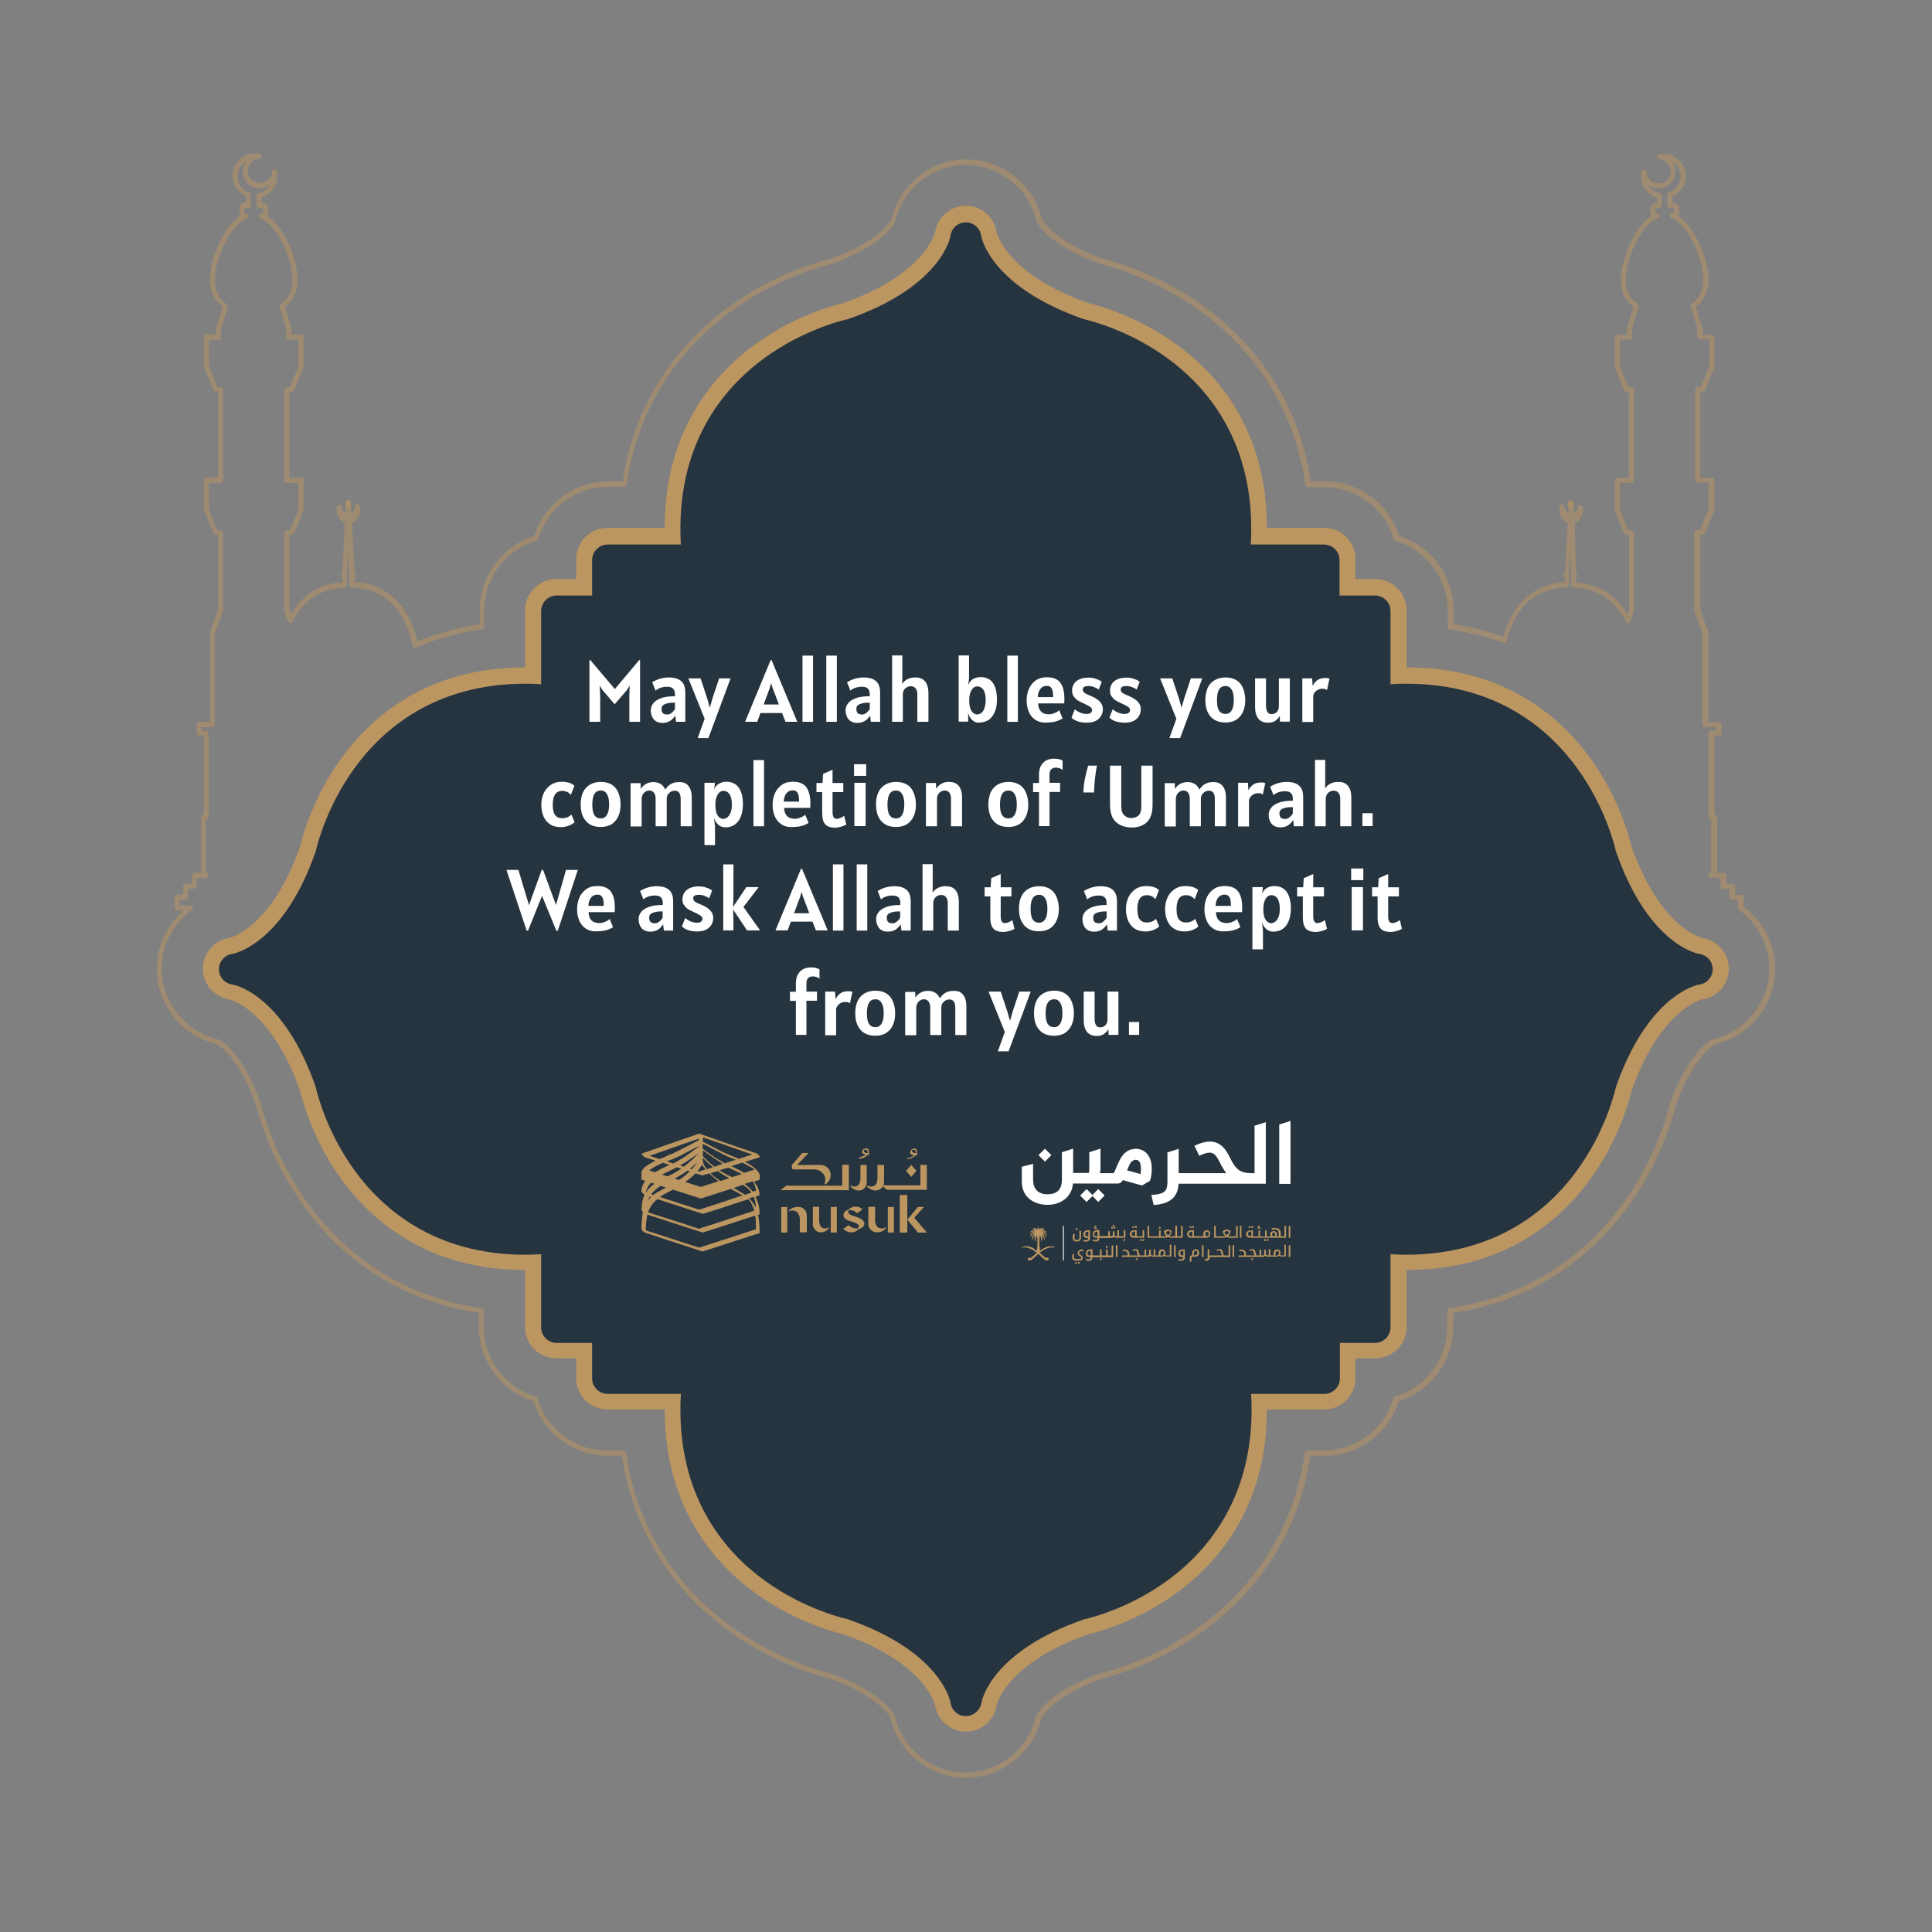 <?xml version="1.0" encoding="utf-8"?>
<!-- Generator: Adobe Illustrator 24.3.0, SVG Export Plug-In . SVG Version: 6.00 Build 0)  -->
<svg version="1.1" id="Layer_1" xmlns="http://www.w3.org/2000/svg" xmlns:xlink="http://www.w3.org/1999/xlink" x="0px" y="0px"
	 viewBox="0 0 1080 1080" style="enable-background:new 0 0 1080 1080;" xml:space="preserve">
<rect x="0" y="0" width="1080" height="1080" fill="#808080" stroke="none"/>
<style type="text/css">
	.st0{opacity:0.5;}
	.st1{fill:#BC9661;}
	.st2{fill:url(#SVGID_1_);}
	.st3{fill:url(#SVGID_2_);}
	.st4{fill:#FFFFFF;}
	.st5{fill:#BB9661;}
	.st6{enable-background:new    ;}
</style>
<g>
	<g>
		<g class="st0">
			<path class="st1" d="M539.9,993.8c-19.9,0-37.6-14.1-42.1-33.5c-1.4-2.4-8.6-12.8-33.6-21.9c-10.3-2.6-36.8-10.7-62.4-30.9
				c-20.8-16.5-47.1-46.1-54.2-93.7h-8c-18.9,0-35.8-12.5-41.4-30.5c-18-5.6-30.5-22.5-30.5-41.4v-8c-19.1-2.9-36.9-9.1-52.8-18.4
				c-17.5-10.3-32.7-24.1-45.1-41.3c-17.3-23.8-24.4-47.6-26.8-56.8c-9-25.1-19.5-32.3-21.9-33.7c-19.4-4.5-33.5-22.2-33.5-42.1
				c0-12.5,5.5-24.4,15-32.6H99c-0.8,0-1.4-0.6-1.4-1.4v-6.1c0-0.8,0.6-1.4,1.4-1.4h3.4v-4.7c0-0.8,0.6-1.4,1.4-1.4h3.5v-4.7
				c0-0.8,0.6-1.4,1.4-1.4h3.8v-31.5c0-0.8,0.6-1.4,1.4-1.4h0.1v-43.9h-2.6c-0.8,0-1.4-0.6-1.4-1.4v-4.8c0-0.8,0.6-1.4,1.4-1.4h6
				v-50c0-0.2,0-0.3,0.1-0.5l4.4-12.4v-41.8h-1.3c-0.6,0-1.1-0.3-1.3-0.8l-5.2-12.6c-0.1-0.2-0.1-0.3-0.1-0.5v-16.6
				c0-0.8,0.6-1.4,1.4-1.4h6.5v-48.1h-1.3c-0.6,0-1.1-0.3-1.3-0.8l-5.2-12.6c-0.1-0.2-0.1-0.3-0.1-0.5v-16.6c0-0.8,0.6-1.4,1.4-1.4
				h5.4v-3.6c0-0.1,0-0.3,0.1-0.4l3.5-11.5c-4.6-3.5-7.1-8.7-7.1-15.1c0-10.8,7-29.2,17.1-35.8c-0.4-0.5-0.6-1.1-0.6-1.8v-2.5
				c0-1.7,1.4-3,3-3h0.7v-3.6c-1.4-0.6-2.7-1.5-3.8-2.6c-4.9-4.9-4.9-12.8,0-17.6c2.1-2.1,5-3.4,8-3.6c1.1-0.1,2.3,0,3.4,0.3
				c0.7,0.1,1.1,0.8,1.1,1.5c-0.1,0.7-0.6,1.2-1.3,1.2c-0.9,0-1.7,0.2-2.5,0.6c-0.7,0.3-1.4,0.8-1.9,1.4c-1.3,1.3-2,3-2,4.8
				s0.7,3.5,2,4.8c0.6,0.6,1.2,1,1.9,1.3c2.6,1.2,5.6,0.6,7.6-1.3c1.2-1.2,1.9-2.8,2-4.5c0-0.7,0.6-1.2,1.3-1.3
				c0.7-0.1,1.3,0.4,1.5,1.1c0.9,4.2-0.4,8.4-3.4,11.4c-1.5,1.5-3.2,2.5-5.2,3.1v3.1h0.7c1.7,0,3,1.4,3,3v2.5c0,0.7-0.2,1.3-0.6,1.8
				c10.1,6.5,17.1,25,17.1,35.8c0,6.4-2.4,11.5-7.1,15.1l3.5,11.5c0,0.1,0.1,0.3,0.1,0.4v3.6h5.4c0.8,0,1.4,0.6,1.4,1.4V205
				c0,0.2,0,0.4-0.1,0.5l-5.2,12.6c-0.2,0.5-0.7,0.8-1.3,0.8h-1.3V267h6.5c0.8,0,1.4,0.6,1.4,1.4V285c0,0.2,0,0.4-0.1,0.5l-5.2,12.6
				c-0.2,0.5-0.7,0.8-1.3,0.8h-1.3v41.8l0.9,2.5c6.3-10.9,16-16.9,28.7-17.8v-2.2c-0.4-0.4-0.7-1-0.7-1.7s0.3-1.3,0.7-1.7l1.4-27.6
				c-1.1-0.4-2.1-1.1-2.8-2.1c-1.4-1.8-2.1-4.3-1.7-6.7c0.1-0.7,0.7-1.2,1.3-1.2l0,0c0.7,0,1.2,0.5,1.4,1.1c0.2,1,0.6,1.9,1.1,2.6
				c0.3,0.4,0.6,0.7,1,0.9l0.3-6.1c0-0.7,0.6-1.3,1.4-1.3l0,0c0.7,0,1.3,0.6,1.4,1.3l0.3,6c0.3-0.2,0.7-0.5,0.9-0.9
				c0.6-0.7,1-1.7,1.2-2.8c0.1-0.7,0.7-1.2,1.3-1.2l0,0c0.7,0,1.2,0.5,1.4,1.2c0.4,2.5-0.2,5.1-1.7,7c-0.8,1-1.8,1.7-2.8,2.1
				l1.4,27.6c0.4,0.4,0.7,1.1,0.7,1.7c0,0.7-0.3,1.3-0.7,1.7v2.2c23.9,1.5,32.2,20.7,35.1,33.2c11-4.5,22.7-7.7,34.9-9.5v-8
				c0-18.9,12.5-35.8,30.5-41.4c5.6-18,22.5-30.5,41.4-30.5h8c7.1-47.6,33.3-77.2,54.2-93.7c25.5-20.2,52.1-28.4,62.4-30.9
				c25.1-9,32.3-19.5,33.6-21.9c4.5-19.5,22.2-33.5,42.1-33.5c19.9,0,37.6,14.1,42.1,33.5c1.4,2.4,8.6,12.8,33.6,21.9
				c10.3,2.6,36.8,10.7,62.4,30.9c20.8,16.5,47.1,46.1,54.2,93.7h8c18.9,0,35.8,12.5,41.4,30.5c18,5.6,30.5,22.5,30.5,41.4v8
				c9.6,1.4,19,3.8,27.9,6.9c3.7-13.6,12.7-29.2,34.4-30.5v-2.2c-0.4-0.4-0.7-1-0.7-1.7s0.3-1.3,0.7-1.7l1.4-27.6
				c-1.1-0.4-2.1-1.1-2.8-2.1c-1.5-1.8-2.1-4.4-1.7-6.9c0.1-0.7,0.7-1.2,1.4-1.2l0,0c0.7,0,1.2,0.5,1.3,1.2c0.2,1.1,0.6,2,1.2,2.8
				c0.3,0.3,0.6,0.6,0.9,0.9l0.3-6c0-0.7,0.6-1.3,1.4-1.3c0.7,0,1.3,0.6,1.4,1.3l0.3,6.1c0.4-0.2,0.7-0.5,1-0.9
				c0.6-0.7,1-1.6,1.1-2.6c0.1-0.7,0.7-1.2,1.4-1.1c0.7,0,1.2,0.5,1.3,1.2c0.3,2.4-0.3,5-1.7,6.7c-0.8,1-1.7,1.7-2.8,2.1L881,320
				c0.4,0.4,0.7,1.1,0.7,1.7c0,0.7-0.3,1.3-0.7,1.7v2.2c12.7,0.9,22.4,6.9,28.7,17.8l0.9-2.5v-41.8h-1.3c-0.6,0-1.1-0.3-1.3-0.8
				l-5.2-12.6c-0.1-0.2-0.1-0.3-0.1-0.5v-16.6c0-0.8,0.6-1.4,1.4-1.4h6.5v-48.1h-1.3c-0.6,0-1.1-0.3-1.3-0.8l-5.2-12.6
				c-0.1-0.2-0.1-0.3-0.1-0.5v-16.6c0-0.8,0.6-1.4,1.4-1.4h5.4v-3.6c0-0.1,0-0.3,0.1-0.4l3.5-11.5c-4.6-3.5-7.1-8.7-7.1-15.1
				c0-10.8,7-29.2,17.1-35.8c-0.4-0.5-0.6-1.1-0.6-1.8v-2.5c0-1.7,1.4-3,3-3h0.7v-3.1c-2-0.6-3.7-1.7-5.2-3.1c-3-3-4.3-7.3-3.4-11.4
				c0.1-0.7,0.8-1.1,1.5-1.1c0.7,0.1,1.2,0.6,1.3,1.3c0.1,1.7,0.8,3.3,2,4.5c2,2,5.1,2.5,7.6,1.3c0.7-0.3,1.4-0.8,1.9-1.3
				c1.3-1.3,2-3,2-4.8s-0.7-3.5-2-4.8c-0.6-0.6-1.2-1-1.9-1.4c-0.8-0.4-1.7-0.6-2.5-0.6c-0.7,0-1.3-0.6-1.3-1.2
				c-0.1-0.7,0.4-1.3,1.1-1.5c1.1-0.2,2.3-0.3,3.4-0.3c3,0.2,5.9,1.5,8,3.6c4.9,4.9,4.9,12.8,0,17.6c-1.1,1.1-2.4,2-3.8,2.6v3.6h0.7
				c1.7,0,3,1.4,3,3v2.5c0,0.7-0.2,1.3-0.6,1.8c10.1,6.5,17.1,25,17.1,35.8c0,6.4-2.4,11.5-7.1,15.1l3.5,11.5c0,0.1,0.1,0.3,0.1,0.4
				v3.6h5.4c0.8,0,1.4,0.6,1.4,1.4v16.6c0,0.2,0,0.4-0.1,0.5l-5.2,12.6c-0.2,0.5-0.7,0.8-1.3,0.8h-1.3v48.1h6.5
				c0.8,0,1.4,0.6,1.4,1.4v16.6c0,0.2,0,0.4-0.1,0.5l-5.2,12.6c-0.2,0.5-0.7,0.8-1.3,0.8h-1.3v41.8l4.4,12.4
				c0.1,0.1,0.1,0.3,0.1,0.5v50h6c0.8,0,1.4,0.6,1.4,1.4v4.8c0,0.8-0.6,1.4-1.4,1.4h-2.6v43.9h0.1c0.8,0,1.4,0.6,1.4,1.4V488h3.8
				c0.8,0,1.4,0.6,1.4,1.4v4.7h3.5c0.8,0,1.4,0.6,1.4,1.4v4.7h3.4c0.8,0,1.4,0.6,1.4,1.4v5.3c11,8.2,17.6,21.1,17.6,34.7
				c0,19.9-14.1,37.6-33.5,42.1c-2.4,1.4-12.8,8.6-21.9,33.7c-2.3,9.2-9.5,33-26.7,56.8c-12.4,17.1-27.6,31-45.1,41.3
				c-16,9.4-33.7,15.6-52.8,18.4v8c0,18.9-12.5,35.8-30.5,41.4c-5.6,18-22.5,30.5-41.4,30.5h-8c-7.1,47.6-33.3,77.2-54.2,93.7
				c-25.5,20.2-52.1,28.4-62.4,30.9c-25.1,9-32.3,19.5-33.7,21.9C577.6,979.7,559.9,993.8,539.9,993.8z M100.3,506.2h6.3
				c0.6,0,1.1,0.4,1.3,0.9c0.2,0.6,0,1.2-0.5,1.5c-10.6,7.7-17,20-17,32.9c0,18.7,13.3,35.4,31.6,39.5c0.1,0,0.2,0.1,0.4,0.1
				c3.1,1.7,14,9.3,23.3,35.3v0.1c2.2,9,9.3,32.4,26.3,56c12.2,16.8,27.1,30.4,44.2,40.5c16,9.4,33.8,15.5,53,18.2
				c0.7,0.1,1.2,0.7,1.2,1.4v9.2c0,17.9,12,33.9,29.2,38.9c0.5,0.1,0.8,0.5,0.9,0.9c5,17.2,21,29.2,38.9,29.2h9.2
				c0.7,0,1.3,0.5,1.4,1.2c6.7,47.4,32.7,76.8,53.3,93.1c25.2,19.9,51.3,27.9,61.4,30.5h0.1c26,9.4,33.6,20.2,35.3,23.3
				c0.1,0.1,0.1,0.2,0.1,0.4c4.2,18.3,20.8,31.6,39.5,31.6s35.4-13.3,39.5-31.6c0-0.1,0.1-0.2,0.1-0.4c1.7-3.1,9.3-14,35.3-23.3h0.1
				c10.1-2.5,36.2-10.5,61.4-30.5c20.6-16.3,46.6-45.8,53.3-93.1c0.1-0.7,0.7-1.2,1.4-1.2h9.2c17.9,0,33.9-12,38.9-29.2
				c0.1-0.5,0.5-0.8,0.9-0.9c17.2-5,29.2-21,29.2-38.9v-9.2c0-0.7,0.5-1.3,1.2-1.4c19.2-2.7,37-8.9,53-18.2
				c17.2-10.1,32.1-23.7,44.2-40.5c17-23.5,24.1-47,26.3-56v-0.1c9.4-26,20.2-33.6,23.3-35.3c0.1-0.1,0.2-0.1,0.4-0.1
				c18.3-4.2,31.6-20.8,31.6-39.5c0-12.9-6.4-25.2-17-32.9c-0.4-0.3-0.6-0.7-0.6-1.1v-4.6H968c-0.8,0-1.4-0.6-1.4-1.4v-4.7h-3.5
				c-0.8,0-1.4-0.6-1.4-1.4v-4.7h-5.3c-0.8,0-1.4-0.6-1.4-1.4s0.6-1.4,1.4-1.4h0.1v-30.1h-0.1c-0.8,0-1.4-0.6-1.4-1.4v-46.6
				c0-0.8,0.6-1.4,1.4-1.4h2.6v-2.1h-6c-0.8,0-1.4-0.6-1.4-1.4V354l-4.4-12.4c-0.1-0.1-0.1-0.3-0.1-0.5v-43.4c0-0.8,0.6-1.4,1.4-1.4
				h1.8l4.7-11.5v-15h-6c-0.8,0-1.4-0.6-1.4-1.4v-50.8c0-0.8,0.6-1.4,1.4-1.4h1.8l4.7-11.5v-15h-5.4c-0.8,0-1.4-0.6-1.4-1.4v-4.8
				l-3.7-12.2c-0.2-0.6,0-1.2,0.5-1.5c4.5-3,6.7-7.5,6.7-13.4c0-10.7-7.7-30.4-18-34.6c-0.6-0.2-0.9-0.9-0.8-1.5
				c0.1-0.6,0.7-1.1,1.3-1.1h0.7c0.2,0,0.3-0.1,0.3-0.3v-2.5c0-0.2-0.1-0.3-0.3-0.3h-2c-0.8,0-1.4-0.6-1.4-1.4V109
				c0-0.6,0.4-1.1,0.9-1.3c1.4-0.5,2.6-1.3,3.7-2.3c3.8-3.8,3.8-9.9,0-13.7c-0.6-0.6-1.2-1.1-1.9-1.5c1.2,1.6,1.9,3.6,1.9,5.6
				c0,2.5-1,4.9-2.8,6.7c-0.8,0.8-1.7,1.4-2.7,1.9c-3.2,1.5-6.9,1.1-9.6-1c0.4,0.7,0.9,1.3,1.5,1.9c1.4,1.4,3.1,2.3,4.9,2.7
				c0.6,0.1,1.1,0.7,1.1,1.3v5.5c0,0.8-0.6,1.4-1.4,1.4h-2c-0.2,0-0.3,0.1-0.3,0.3v2.5c0,0.2,0.1,0.3,0.3,0.3h0.7
				c0.7,0,1.2,0.5,1.3,1.1s-0.2,1.3-0.8,1.5c-10.3,4.2-18,23.9-18,34.6c0,5.9,2.3,10.4,6.7,13.4c0.5,0.3,0.7,1,0.5,1.5l-3.7,12.2
				v4.8c0,0.8-0.6,1.4-1.4,1.4h-5.4v15l4.7,11.5h1.8c0.8,0,1.4,0.6,1.4,1.4v50.8c0,0.8-0.6,1.4-1.4,1.4h-6.5v15l4.7,11.5h1.8
				c0.8,0,1.4,0.6,1.4,1.4v43.4c0,0.2,0,0.3-0.1,0.5l-2,5.7c-0.2,0.5-0.7,0.9-1.2,0.9c-0.6,0-1.1-0.3-1.3-0.8
				c-6-12.1-15.8-18.5-29.2-19.1c-0.7,0-1.3-0.6-1.3-1.4v-3.7c-0.1-0.2-0.1-0.4-0.1-0.6c0-0.4,0.2-0.7,0.4-1c-0.3-0.2-0.4-0.6-0.4-1
				c0-0.2,0-0.3,0.1-0.5l-0.6-11.4l-0.6,11.4c0.1,0.2,0.1,0.3,0.1,0.5c0,0.4-0.2,0.7-0.4,1c0.3,0.2,0.4,0.6,0.4,1
				c0,0.2,0,0.4-0.1,0.5v3.7c0,0.7-0.6,1.3-1.3,1.4c-21.8,0.8-30.3,16.7-33.6,30c-0.1,0.4-0.3,0.7-0.7,0.9c-0.3,0.2-0.7,0.2-1.1,0.1
				c-9.5-3.4-19.6-5.9-29.9-7.4c-0.7-0.1-1.2-0.7-1.2-1.4v-9.2c0-17.9-12-33.9-29.2-38.9c-0.5-0.1-0.8-0.5-0.9-0.9
				c-5-17.2-21-29.2-38.9-29.2h-9.2c-0.7,0-1.3-0.5-1.4-1.2c-6.7-47.4-32.7-76.8-53.3-93.1c-25.2-19.9-51.3-27.9-61.4-30.5h-0.1
				c-26-9.4-33.6-20.2-35.3-23.3c-0.1-0.1-0.1-0.2-0.1-0.4c-4.2-18.3-20.8-31.6-39.5-31.6s-35.4,13.3-39.5,31.6
				c0,0.1-0.1,0.2-0.1,0.4c-1.7,3.1-9.3,14-35.3,23.3H465c-10.1,2.5-36.2,10.5-61.4,30.4C383,194.2,357,223.7,350.3,271
				c-0.1,0.7-0.7,1.2-1.4,1.2h-9.2c-17.9,0-33.9,12-38.9,29.2c-0.1,0.5-0.5,0.8-0.9,0.9c-17.2,5-29.2,21-29.2,38.9v9.2
				c0,0.7-0.5,1.3-1.2,1.4c-12.9,1.8-25.4,5.3-36.9,10.2c-0.4,0.2-0.8,0.1-1.2,0c-0.4-0.2-0.6-0.5-0.7-0.9
				c-3-14.5-11.3-31.9-34.2-32.7c-0.7,0-1.3-0.6-1.3-1.4v-3.7c-0.1-0.2-0.1-0.4-0.1-0.5c0-0.4,0.2-0.7,0.4-1c-0.3-0.2-0.4-0.6-0.4-1
				c0-0.2,0-0.3,0.1-0.5l-0.6-11.4l-0.6,11.4c0.1,0.2,0.1,0.3,0.1,0.5c0,0.4-0.2,0.7-0.4,1c0.3,0.2,0.4,0.6,0.4,1
				c0,0.2,0,0.4-0.1,0.6v3.7c0,0.7-0.6,1.3-1.3,1.4c-13.4,0.6-23.2,7-29.2,19.1c-0.2,0.5-0.8,0.8-1.3,0.8s-1-0.4-1.2-0.9l-2-5.7
				c-0.1-0.1-0.1-0.3-0.1-0.5v-43.4c0-0.8,0.6-1.4,1.4-1.4h1.8l4.7-11.5v-15h-6.5c-0.8,0-1.4-0.6-1.4-1.4v-50.8
				c0-0.8,0.6-1.4,1.4-1.4h1.8l4.7-11.5v-15h-5.4c-0.8,0-1.4-0.6-1.4-1.4v-4.8l-3.7-12.2c-0.2-0.6,0-1.2,0.5-1.5
				c4.5-3,6.7-7.5,6.7-13.4c0-10.7-7.7-30.4-18-34.6c-0.6-0.2-0.9-0.9-0.8-1.5c0.1-0.6,0.7-1.1,1.3-1.1h0.7c0.2,0,0.3-0.1,0.3-0.3
				v-2.5c0-0.2-0.1-0.3-0.3-0.3h-2c-0.8,0-1.4-0.6-1.4-1.4v-5.5c0-0.7,0.5-1.2,1.1-1.3c1.9-0.4,3.6-1.3,4.9-2.7
				c0.6-0.6,1.1-1.2,1.5-1.9c-2.8,2-6.5,2.4-9.6,1c-1-0.5-1.9-1.1-2.7-1.9c-1.8-1.8-2.8-4.2-2.8-6.7c0-2.1,0.7-4,1.9-5.6
				c-0.7,0.4-1.3,0.9-1.9,1.5c-3.8,3.8-3.8,9.9,0,13.7c1.1,1.1,2.3,1.8,3.7,2.3c0.6,0.2,0.9,0.7,0.9,1.3v5.9c0,0.8-0.6,1.4-1.4,1.4
				h-2c-0.2,0-0.3,0.1-0.3,0.3v2.5c0,0.2,0.1,0.3,0.3,0.3h0.7c0.7,0,1.2,0.5,1.3,1.1s-0.2,1.3-0.8,1.5c-10.3,4.2-18,23.9-18,34.6
				c0,5.9,2.3,10.4,6.7,13.4c0.5,0.3,0.7,1,0.5,1.5l-3.7,12.2v4.8c0,0.8-0.6,1.4-1.4,1.4h-5.4v15l4.7,11.5h1.8
				c0.8,0,1.4,0.6,1.4,1.4v50.8c0,0.8-0.6,1.4-1.4,1.4h-6.5v15l4.7,11.5h1.8c0.8,0,1.4,0.6,1.4,1.4v43.4c0,0.2,0,0.3-0.1,0.5
				L120,354v51.1c0,0.8-0.6,1.4-1.4,1.4h-6v2.1h2.6c0.8,0,1.4,0.6,1.4,1.4v46.6c0,0.8-0.6,1.4-1.4,1.4h-0.1v30h0.1
				c0.8,0,1.4,0.6,1.4,1.4s-0.6,1.4-1.4,1.4h-5.3v4.7c0,0.8-0.6,1.4-1.4,1.4H105v4.7c0,0.8-0.6,1.4-1.4,1.4h-3.4v3.2H100.3z"/>
		</g>
		<g class="st0">
			<path class="st1" d="M194.6,283.8c-0.4,0-0.8-0.1-1-0.4c-0.3-0.3-0.4-0.6-0.4-1v-1.3c0-0.7,0.6-1.3,1.4-1.3l0,0
				c0.7,0,1.3,0.6,1.4,1.3v1.3c0,0.4-0.1,0.7-0.4,1C195.3,283.6,194.9,283.8,194.6,283.8z"/>
		</g>
		<g class="st0">
			<path class="st1" d="M877.6,283.8c-0.4,0-0.8-0.1-1-0.4c-0.3-0.3-0.4-0.6-0.4-1v-1.3c0-0.7,0.6-1.3,1.4-1.3l0,0
				c0.7,0,1.3,0.6,1.4,1.3v1.3c0,0.4-0.1,0.7-0.4,1C878.4,283.6,878,283.8,877.6,283.8z"/>
		</g>
	</g>
	<path class="st1" d="M539.9,968c-8.6,0-16-6.4-17.2-14.9c-0.5-1.9-7.1-24-51.2-39.5c-5.9-1.4-30.4-8-53.7-26.4
		c-21.5-17-46.3-47.8-46.2-99.3h-32c-9.6,0-17.5-7.8-17.5-17.5v-11.1H311c-9.6,0-17.5-7.8-17.5-17.5v-31.9c-0.1,0-0.1,0-0.2,0
		c-54.4,0-85.8-27.7-102.6-50.9c-15.8-21.8-21.6-43.7-22.9-49.1c-15.5-44.1-37.6-50.7-39.5-51.2c-8.5-1.3-14.9-8.6-14.9-17.2
		c0-8.6,6.4-16,14.9-17.2c1.9-0.5,24-7.1,39.5-51.2c1.3-5.4,7.1-27.2,22.9-49.1c16.8-23.2,48.2-50.9,102.6-50.9c0.1,0,0.1,0,0.2,0
		v-31.9c0-9.6,7.8-17.5,17.5-17.5h11.1v-11.1c0-9.6,7.8-17.5,17.5-17.5h32c-0.1-51.5,24.7-82.3,46.2-99.3
		c23.3-18.5,47.8-25,53.7-26.4c44-15.5,50.7-37.6,51.2-39.5c1.3-8.5,8.6-14.9,17.2-14.9c8.6,0,16,6.4,17.2,14.9
		c0.5,1.9,7.1,24,51.2,39.5c5.9,1.4,30.4,8,53.7,26.4c21.5,17,46.3,47.8,46.2,99.3h32c9.6,0,17.5,7.8,17.5,17.5v11.1h11.1
		c9.6,0,17.5,7.8,17.5,17.5v31.9c0.1,0,0.1,0,0.2,0c54.4,0,85.8,27.7,102.6,50.9c15.8,21.8,21.6,43.7,22.9,49.1
		c15.5,44.1,37.6,50.7,39.5,51.2c8.5,1.3,14.9,8.6,14.9,17.2c0,8.6-6.4,16-14.9,17.2c-1.9,0.5-24,7.1-39.5,51.2
		c-1.3,5.4-7.1,27.3-22.9,49.1c-16.8,23.2-48.2,50.9-102.6,50.9c-0.1,0-0.2,0-0.2,0v31.9c0,9.6-7.8,17.5-17.5,17.5h-11.1v11.1
		c0,9.6-7.8,17.5-17.5,17.5h-32c0.1,51.5-24.7,82.3-46.2,99.3c-23.3,18.5-47.8,25-53.7,26.4c-44.1,15.5-50.7,37.6-51.2,39.5
		C555.9,961.6,548.6,968,539.9,968z"/>
	
		<linearGradient id="SVGID_1_" gradientUnits="userSpaceOnUse" x1="122.4" y1="538.2" x2="957.4" y2="538.2" gradientTransform="matrix(1 0 0 -1 0 1080)">
		<stop  offset="0" style="stop-color:#26343F"/>
		<stop  offset="1" style="stop-color:#26343F"/>
	</linearGradient>
	<path class="st2" d="M539.9,959.3c-4.4,0-8.1-3.3-8.6-7.7c-0.4-2-6.5-28.7-57.3-46.4c-4.2-1-28.1-6.9-50.7-24.8
		c-21.5-17-45.7-48.2-42.7-101.2h-40.9c-4.8,0-8.7-3.9-8.7-8.7v-19.8h-19.8c-4.8,0-8.7-3.9-8.7-8.7v-40.9c-3,0.2-6,0.3-8.9,0.3
		c-50.7,0-79.9-25.7-95.5-47.3c-15.4-21.3-20.7-42.4-21.6-46.4c-17.7-50.9-44.4-57-46.4-57.3c-4.4-0.5-7.7-4.2-7.7-8.6
		c0-4.4,3.3-8.1,7.7-8.6c2-0.4,28.7-6.5,46.4-57.3c0.9-4,6.2-25.1,21.6-46.4c15.6-21.6,44.8-47.3,95.5-47.3c2.9,0,5.9,0.1,8.9,0.3
		v-40.9c0-4.8,3.9-8.7,8.7-8.7H331v-19.8c0-4.8,3.9-8.7,8.7-8.7h40.9c-3-53,21.2-84.1,42.7-101.2c22.6-17.9,46.5-23.9,50.7-24.8
		c50.9-17.7,57-44.4,57.3-46.4c0.5-4.4,4.2-7.7,8.6-7.7c4.4,0,8.1,3.3,8.6,7.7c0.4,2,6.5,28.7,57.3,46.4c4.2,1,28.1,6.9,50.7,24.8
		c21.5,17,45.7,48.2,42.7,101.2h40.9c4.8,0,8.7,3.9,8.7,8.7v19.8h19.8c4.8,0,8.7,3.9,8.7,8.7v40.9c3-0.2,6-0.3,8.9-0.3
		c50.7,0,79.9,25.7,95.5,47.3c15.4,21.3,20.7,42.4,21.6,46.4c17.7,50.9,44.4,57,46.4,57.3c4.4,0.5,7.7,4.2,7.7,8.6
		c0,4.4-3.3,8.1-7.7,8.6c-2,0.4-28.7,6.5-46.4,57.3c-0.9,4-6.2,25.1-21.6,46.4c-15.6,21.6-44.8,47.2-95.5,47.3l0,0
		c-2.9,0-5.9-0.1-8.9-0.3V742c0,4.8-3.9,8.7-8.7,8.7H749v19.8c0,4.8-3.9,8.7-8.7,8.7h-40.9c3,53-21.2,84.1-42.7,101.2
		c-22.6,17.9-46.5,23.9-50.7,24.8c-50.9,17.7-57,44.4-57.3,46.4C548,956,544.3,959.3,539.9,959.3z"/>
	
		<radialGradient id="SVGID_2_" cx="539.8" cy="538.4" r="408.6" gradientTransform="matrix(1 0 0 -1 0 1080)" gradientUnits="userSpaceOnUse">
		<stop  offset="0.716" style="stop-color:#26343F"/>
		<stop  offset="0.955" style="stop-color:#26343F"/>
		<stop  offset="0.995" style="stop-color:#26343F"/>
	</radialGradient>
	<path class="st3" d="M895.1,478c0,0-19.9-98.4-126.3-86.2v-50.4h-28.6v-28.6h-50.4c12.1-106.4-86.2-126.3-86.2-126.3
		C544.8,166.2,540,133,540,133s-4.9,33.2-63.6,53.5c0,0-98.4,19.9-86.2,126.3h-50.4v28.6h-28.6v50.4
		C204.7,379.6,184.7,478,184.7,478c-20.3,58.8-53.5,63.6-53.5,63.6s33.2,4.9,53.5,63.6c0,0,19.9,98.4,126.3,86.2v50.4h28.6v28.6H390
		c-12.1,106.4,86.2,126.3,86.2,126.3c58.8,20.3,63.6,53.5,63.6,53.5s4.9-33.2,63.6-53.5c0,0,98.4-19.9,86.2-126.3H740v-28.6h28.6
		v-50.4c106.4,12.1,126.3-86.2,126.3-86.2c20.3-58.8,53.5-63.6,53.5-63.6S915.4,536.7,895.1,478z"/>
</g>
<g>
	<g>
		<g>
			
				<rect x="581.7" y="643.2" transform="matrix(0.707 -0.707 0.707 0.707 -285.497 602.258)" class="st4" width="5.1" height="5.1"/>
			<polygon class="st4" points="610.7,668 607.4,664.7 603.8,668.3 607.4,671.9 610.7,668.6 613.9,671.9 617.5,668.3 613.9,664.7 
							"/>
			<path class="st4" d="M701.5,655.8h-2.7c-5.7-0.1-8.3-2.7-10.8-7.8c-2.9-5.9-7.1-13.9-20.3-7.5l2.7,5.6c7.7-3.7,9-1.3,12,4.7
				c0.6,1.3,1.9,3.4,3.1,5h-26.6v-13.6l-6.3,2v16.7c0,5-1.9,6.3-6.8,6.9c-0.4,0.1-1.3,0.1-2.2,0.2l1.3,5.6
				c8.1-0.5,13.6-3.6,13.9-11.9h48.8v-34.4l-6.3,2v26.5H701.5z"/>
			<polygon class="st4" points="715.1,628.6 715.1,661.8 721.4,661.8 721.4,626.6 			"/>
			<path class="st4" d="M643.2,659c0.9-4,1.6-11.2-3-15c-2-1.6-4.7-2.2-7.2-1.6c-2.1,0.4-4.9,1.8-7,5.9c-1.3,2.6-2.3,5-3,6.8
				c-0.1,0.4-0.5,0.7-1,0.7h-7.2c0.4-1.1,0.4-2,0.4-3.1v-10.6l-6.3,2v9.6c0,0.5,0,1.4-0.3,2h-8.7v-13.6l-6.3,2v15.3
				c0,5.8-2.9,8.2-8.1,8.2c-5.4,0-8-3.2-8-8.2v-8.8l-6.3,1.6v8.3c0,9.6,7.9,13,14.3,13c7.6,0,13.7-4.4,14.3-11.9h25
				c0.9,0,1.8-0.4,2.4-1.2l0.5-0.7l10.7,3l4.4-2.6L643.2,659z M637.6,656.3l-7.6-2.1c0.4-1,0.9-2,1.4-3.1s1.5-2.4,2.9-2.7
				c0.8-0.2,1.7,0.1,2.1,0.4C637.7,649.8,638.1,652.7,637.6,656.3z"/>
		</g>
	</g>
	<g>
		<path class="st1" d="M571.5,697c0.9-0.3,2-0.4,3.4-0.2c0.5,0.1,1,0.2,1.5,0.4c0.1,0,0.1,0,0.2,0.1c0.3,0.1,0.5,0.2,0.8,0.4
			c0.2,0.1,0.5,0.2,0.7,0.4c0.5,0.3,1,0.7,1.5,1.1c0.6-3.5,0.3-6.7,0.2-8.3l0,0c-1.2,0.8-0.9,2.9-0.6,3.5l0,0
			c-1.5-1.8-0.8-3.8-0.5-4.3l0,0c-0.2,0.2-0.4,0.4-0.6,0.6c-0.5,0.6-0.6,1.3-0.7,1.8c0,0.3,0,0.6,0,0.8c0,0.1,0,0.1,0,0.2l0,0l0,0
			c-0.4-0.8-0.6-2,0-3.2c0.2-0.3,0.4-0.6,0.7-1c0.1-0.1,0.2-0.2,0.3-0.3l0,0c-0.1,0-0.2,0-0.3,0.1c-0.3,0.1-0.5,0.2-0.7,0.4
			c-0.5,0.3-0.8,0.8-1,1.3c-0.2,0.4-0.2,0.8-0.2,1.2l0,0c-0.3-1.1-0.1-1.9,0.2-2.4c0.3-0.4,0.6-0.7,1-0.9c0.2-0.1,0.5-0.2,0.7-0.3
			c0.1,0,0.2-0.1,0.3-0.1l0,0c-0.1,0-0.2,0-0.3,0c-0.3,0-0.5,0-0.7,0.1c-0.4,0.1-0.7,0.2-1,0.4c-0.4,0.3-0.6,0.6-0.6,0.7l0,0
			c0.1-0.6,0.3-1,0.7-1.3c0.3-0.2,0.6-0.4,1-0.5c0.2-0.1,0.5-0.1,0.7-0.1c0.3,0,0.6,0,0.9,0.2l0,0c-0.2-0.3-0.5-0.5-0.9-0.6
			c-0.2-0.1-0.5-0.1-0.7-0.1s-0.4,0.1-0.6,0.1l0,0c0.2-0.2,0.4-0.4,0.6-0.5c0.2-0.1,0.5-0.2,0.7-0.2c0.6-0.1,1.3,0.2,1.7,0.8l0,0
			c0.1-0.1,0.2-0.3,0.2-0.5c0.2-0.4,0.3-0.8,0.4-1.3c0.1,0.4,0.2,0.9,0.4,1.3c0.1,0.2,0.1,0.3,0.2,0.5l0,0c0.4-0.6,1.1-0.9,1.7-0.8
			c0.2,0,0.5,0.1,0.7,0.2c0.2,0.1,0.4,0.3,0.6,0.5l0,0c-0.2-0.1-0.4-0.1-0.6-0.1c-0.2,0-0.5,0-0.7,0.1c-0.3,0.1-0.7,0.3-0.9,0.6l0,0
			c0.3-0.1,0.6-0.2,0.9-0.2c0.2,0,0.5,0,0.7,0.1c0.4,0.1,0.7,0.3,1,0.5c0.4,0.3,0.6,0.7,0.7,1.3l0,0c-0.1-0.1-0.3-0.4-0.6-0.7
			c-0.2-0.2-0.6-0.3-1-0.4c-0.2,0-0.4-0.1-0.7-0.1c-0.1,0-0.2,0-0.3,0l0,0c0.1,0,0.2,0,0.3,0.1c0.2,0.1,0.5,0.2,0.7,0.3
			c0.4,0.2,0.7,0.5,1,0.9c0.4,0.6,0.5,1.4,0.2,2.4l0,0c0-0.4-0.1-0.8-0.2-1.2c-0.2-0.5-0.5-1-1-1.3c-0.2-0.1-0.4-0.3-0.7-0.4
			c-0.1,0-0.2-0.1-0.3-0.1l0,0c0.1,0.1,0.2,0.2,0.3,0.3c0.3,0.3,0.5,0.6,0.7,1c0.6,1.2,0.4,2.4,0,3.2l0,0l0,0c0-0.1,0-0.1,0-0.2
			c0-0.2,0-0.5,0-0.8c0-0.6-0.2-1.2-0.7-1.8c-0.2-0.2-0.3-0.4-0.6-0.6l0,0c0.3,0.5,1.1,2.5-0.5,4.3l0,0c0.3-0.6,0.6-2.8-0.6-3.5l0,0
			c-0.1,1.6-0.4,4.8,0.2,8.3c0.5-0.4,1-0.7,1.5-1.1c0.2-0.1,0.5-0.3,0.7-0.4c0.3-0.1,0.5-0.3,0.8-0.4c0.1,0,0.1,0,0.2-0.1
			c0.5-0.2,1-0.3,1.5-0.4c1.4-0.2,2.6,0,3.4,0.2c0.1,0,0.1,0.1,0.1,0.2c0,0.1-0.1,0.2-0.2,0.2c-1.2-0.2-2.3-0.1-3.4,0.2
			c-0.5,0.2-1,0.4-1.5,0.6c-0.3,0.2-0.7,0.3-1,0.5c-0.2,0.1-0.5,0.3-0.7,0.4c-0.5,0.4-1.1,0.8-1.6,1.2c0.6,0.5,1.1,1,1.6,1.4
			c0.2,0.2,0.5,0.4,0.7,0.6c0.4,0.3,0.7,0.6,1,0.8c0.1,0.1,0.2,0.2,0.3,0.2c0.2-0.2,0.5-0.4,0.8-0.3c0.1,0,0.3,0.1,0.4,0.2
			c0.1,0.1,0.2,0.2,0.2,0.4c0.1,0.3-0.1,0.6-0.2,0.7c0,0,0,0-0.1,0.1c-0.4,0.4-0.9,0.3-1.5,0c-0.3-0.2-0.6-0.4-1-0.7
			c-0.2-0.2-0.5-0.4-0.7-0.6c-0.6-0.5-1.2-1.2-1.9-1.8c-0.1-0.1-0.3-0.2-0.4-0.3c-0.1,0.1-0.3,0.2-0.4,0.3c-0.7,0.6-1.3,1.3-1.9,1.8
			c-0.2,0.2-0.5,0.4-0.7,0.6c-0.3,0.3-0.7,0.5-1,0.7c-0.6,0.3-1.1,0.3-1.5,0c0,0,0,0-0.1-0.1s-0.2-0.4-0.2-0.7
			c0-0.2,0.1-0.3,0.2-0.4c0.1-0.1,0.2-0.2,0.4-0.2c0.3-0.1,0.6,0.1,0.8,0.3c0.1-0.1,0.2-0.1,0.3-0.2c0.3-0.2,0.6-0.5,1-0.8
			c0.2-0.2,0.5-0.4,0.7-0.6c0.5-0.4,1-0.9,1.6-1.4c-0.5-0.4-1-0.8-1.6-1.2c-0.2-0.2-0.5-0.3-0.7-0.4c-0.3-0.2-0.6-0.4-1-0.5
			c-0.5-0.2-1-0.4-1.5-0.6c-1-0.3-2.2-0.4-3.4-0.2c-0.1,0-0.2-0.1-0.2-0.2C571.4,697.1,571.4,697.1,571.5,697"/>
		<rect x="594.2" y="685.3" class="st4" width="0.5" height="19.3"/>
	</g>
	<g>
		<path class="st1" d="M600.3,693.6c0.4,0.4,1.1,0.4,1.7,0.4c0.8,0,1.3-0.2,1.7-0.6c0.4-0.4,0.6-0.9,0.6-1.6V688h-0.9v3.8
			c0,0.5-0.1,0.8-0.3,1s-0.5,0.4-1,0.4c-0.4,0-1,0-1.2-0.4c-0.2-0.3-0.3-0.6-0.3-1.1c0-0.3,0-0.7,0.1-1c0-0.3,0.1-0.6,0.2-0.9H600
			c-0.1,0.3-0.2,0.6-0.3,0.9c-0.1,0.3-0.1,0.7-0.1,1c0,0.4,0.1,0.8,0.2,1.1C599.9,693.2,600.1,693.4,600.3,693.6z"/>
		<path class="st1" d="M601.9,687.7c0.2,0,0.3-0.1,0.4-0.2c0.1-0.1,0.1-0.2,0.1-0.4s0-0.3-0.1-0.4c-0.1-0.1-0.2-0.2-0.4-0.2
			s-0.3,0-0.4,0.1c-0.1,0.1-0.1,0.2-0.1,0.4s0,0.3,0.1,0.4C601.6,687.6,601.7,687.7,601.9,687.7z"/>
		<path class="st1" d="M608.8,693.5c0.4-0.3,0.5-0.8,0.5-1.4v-4.4h-1.2c-0.5,0-0.9,0.1-1.3,0.3c-0.4,0.2-0.7,0.4-0.9,0.8
			c-0.2,0.3-0.3,0.7-0.3,1.2c0,0.6,0.2,1.1,0.5,1.5c0.3,0.3,0.8,0.5,1.4,0.5h0.8v0.2c0,0.3-0.1,0.6-0.3,0.8s-0.5,0.3-0.9,0.3
			c-0.2,0-0.4,0-0.6-0.1c-0.2-0.1-0.4-0.1-0.6-0.2l-0.4,0.7c0.2,0.1,0.5,0.3,0.8,0.3c0.3,0.1,0.6,0.1,0.9,0.1
			C607.9,694,608.4,693.8,608.8,693.5z M607.7,691.1c-0.4,0-0.6-0.1-0.8-0.3s-0.3-0.5-0.3-0.9s0.1-0.8,0.4-1
			c0.3-0.2,0.6-0.4,1.1-0.4h0.3v2.6L607.7,691.1L607.7,691.1z"/>
		<path class="st1" d="M612.6,686.9c0.2,0,0.3,0,0.5-0.1c0.1,0,0.3,0,0.4,0v-0.4c0,0-0.1,0-0.2,0c-0.1,0-0.2,0-0.3,0s-0.2,0-0.3,0
			h-0.1c-0.1,0-0.1-0.1-0.2-0.2c0-0.1-0.1-0.2-0.1-0.3s0-0.2,0.1-0.3s0.2-0.1,0.3-0.1s0.2,0,0.2,0c0.1,0,0.1,0,0.2,0.1l0.1-0.4
			c-0.2-0.1-0.4-0.1-0.6-0.1c-0.3,0-0.5,0.1-0.7,0.2c-0.2,0.1-0.2,0.3-0.2,0.6c0,0.1,0,0.2,0.1,0.3s0.1,0.2,0.2,0.2l-0.4,0.1v0.4
			c0.1,0,0.2,0,0.4-0.1C612.2,686.9,612.4,686.9,612.6,686.9z"/>
		<path class="st1" d="M621.7,686.9c0.2,0,0.3-0.1,0.4-0.2c0.1-0.1,0.1-0.2,0.1-0.4s0-0.3-0.1-0.4c-0.1-0.1-0.2-0.1-0.4-0.1
			c-0.1,0-0.3,0-0.4,0.1c-0.1,0.1-0.1,0.2-0.1,0.4s0,0.3,0.1,0.4C621.4,686.8,621.5,686.9,621.7,686.9z"/>
		<path class="st1" d="M622.6,686.3c0,0.2,0,0.3,0.1,0.4c0.1,0.1,0.2,0.1,0.4,0.1s0.3-0.1,0.4-0.2c0.1-0.1,0.1-0.2,0.1-0.4
			s0-0.3-0.1-0.4c-0.1-0.1-0.2-0.1-0.4-0.1s-0.3,0-0.4,0.1C622.7,686,622.6,686.1,622.6,686.3z"/>
		<path class="st1" d="M622.4,685.6c0.1,0,0.2,0,0.3-0.1s0.1-0.2,0.1-0.4s0-0.3-0.1-0.4c-0.1-0.1-0.2-0.1-0.3-0.1s-0.2,0-0.3,0.1
			s-0.1,0.2-0.1,0.4s0,0.3,0.1,0.4C622.2,685.6,622.3,685.6,622.4,685.6z"/>
		<path class="st1" d="M629.1,687.7h-0.9v3.4h-2.7v-3.4h-0.9v3.4h-0.5c-0.2,0-0.5,0-0.6-0.1c-0.2-0.1-0.3-0.3-0.5-0.5
			c0-0.1,0-0.1,0-0.2c0-0.1,0-0.1,0-0.2v-1.8h-0.9v1.7c0,0.3-0.1,0.6-0.2,0.7c-0.1,0.2-0.4,0.3-0.6,0.3h-0.9v-2.7h-0.9v2.7h-4.9
			v-3.4h-1.2c-0.5,0-0.9,0.1-1.3,0.3c-0.4,0.2-0.7,0.4-0.9,0.8c-0.2,0.3-0.3,0.7-0.3,1.2c0,0.4,0.1,0.8,0.2,1.1
			c0.1,0.3,0.4,0.5,0.7,0.7s0.6,0.2,1,0.2h0.8v0.2c0,0.3-0.1,0.6-0.3,0.8s-0.5,0.3-0.9,0.3c-0.2,0-0.4,0-0.6-0.1
			c-0.2-0.1-0.4-0.1-0.6-0.2l-0.4,0.7c0.2,0.1,0.5,0.3,0.8,0.3c0.3,0.1,0.6,0.1,0.9,0.1c0.4,0,0.8-0.1,1.1-0.2
			c0.3-0.1,0.5-0.4,0.7-0.6c0.2-0.3,0.2-0.6,0.2-1V692h6.8c0.3,0,0.6-0.1,0.8-0.2c0.2-0.1,0.4-0.3,0.5-0.5c0.2,0.2,0.4,0.4,0.7,0.5
			c0.2,0.1,0.5,0.1,0.7,0.1h5.1L629.1,687.7L629.1,687.7z M613.5,691.1h-0.7c-0.4,0-0.6-0.1-0.8-0.3s-0.3-0.5-0.3-0.9s0.1-0.8,0.4-1
			c0.3-0.2,0.6-0.4,1.1-0.4h0.3V691.1z"/>
		<path class="st1" d="M628.1,692.8c-0.1,0.1-0.1,0.2-0.1,0.4s0,0.3,0.1,0.4c0.1,0.1,0.2,0.1,0.4,0.1s0.3-0.1,0.4-0.2
			c0.1-0.1,0.1-0.2,0.1-0.4s0-0.3-0.1-0.4c-0.1-0.1-0.2-0.1-0.4-0.1C628.4,692.7,628.2,692.7,628.1,692.8z"/>
		<path class="st1" d="M633.5,686.5c0.2,0,0.3,0,0.4-0.1c0.1-0.1,0.1-0.2,0.1-0.4s0-0.3-0.1-0.4c-0.1-0.1-0.2-0.1-0.4-0.1
			c-0.1,0-0.3,0-0.4,0.1c-0.1,0.1-0.1,0.2-0.1,0.4s0,0.3,0.1,0.4C633.2,686.4,633.3,686.5,633.5,686.5z"/>
		<path class="st1" d="M632.7,691.7c0.3,0.2,0.8,0.2,1.2,0.2h5.7v-4.2h-0.9v3.4h-3.3v-3.4h-0.9H634c-0.5,0-0.9,0.1-1.3,0.3
			c-0.4,0.2-0.6,0.4-0.8,0.7s-0.3,0.7-0.3,1.2c0,0.4,0.1,0.8,0.3,1.1C632.1,691.3,632.4,691.5,632.7,691.7z M633,688.8
			c0.3-0.2,0.6-0.4,1.1-0.4h0.4v2.6H634c-0.4,0-0.8-0.1-1-0.3s-0.4-0.5-0.4-0.9C632.6,689.4,632.7,689.1,633,688.8z"/>
		<path class="st1" d="M635,686.5c0.2,0,0.3-0.1,0.4-0.2c0.1-0.1,0.1-0.2,0.1-0.4s0-0.3-0.1-0.4c-0.1-0.1-0.2-0.2-0.4-0.2
			s-0.3,0-0.4,0.1c-0.1,0.1-0.1,0.2-0.1,0.4s0,0.3,0.1,0.4C634.7,686.4,634.8,686.5,635,686.5z"/>
		<path class="st1" d="M637.4,692.8c-0.1,0.1-0.1,0.2-0.1,0.4s0,0.3,0.1,0.4c0.1,0.1,0.2,0.1,0.4,0.1s0.3,0,0.4-0.1
			c0.1-0.1,0.1-0.2,0.1-0.4s0-0.3-0.1-0.4c-0.1-0.1-0.2-0.1-0.4-0.1C637.6,692.7,637.5,692.7,637.4,692.8z"/>
		<path class="st1" d="M639.2,692.7c-0.2,0-0.3,0-0.4,0.1c-0.1,0.1-0.1,0.2-0.1,0.4s0,0.3,0.1,0.4c0.1,0.1,0.2,0.1,0.4,0.1
			s0.3-0.1,0.4-0.2c0.1-0.1,0.1-0.2,0.1-0.4s0-0.3-0.1-0.4C639.5,692.7,639.4,692.7,639.2,692.7z"/>
		<path class="st1" d="M648.3,686.9c0.2,0,0.3-0.1,0.4-0.2c0.1-0.1,0.1-0.2,0.1-0.4s0-0.3-0.1-0.4c-0.1-0.1-0.2-0.1-0.4-0.1
			s-0.3,0-0.4,0.1c-0.1,0.1-0.1,0.2-0.1,0.4s0,0.3,0.1,0.4C648,686.8,648.1,686.9,648.3,686.9z"/>
		<path class="st1" d="M661.1,691.9v-6.6h-0.9v5.8H658v-5.8h-1v5.8h-2.6c-0.2,0-0.3,0-0.5,0c-0.1,0-0.3-0.1-0.4-0.1
			c0.3-0.2,0.6-0.5,0.8-0.8s0.4-0.6,0.5-1s0.2-0.8,0.2-1.2c-0.3-0.2-0.6-0.3-1-0.4c-0.4-0.1-0.7-0.2-1.1-0.2c-0.3,0-0.5,0-0.8,0.1
			s-0.5,0.2-0.8,0.3s-0.5,0.3-0.7,0.5c0.1,0.3,0.2,0.6,0.3,1s0.3,0.7,0.6,1c0.1,0.1,0.2,0.3,0.3,0.4c0.1,0.1,0.2,0.2,0.3,0.3
			c-0.1,0.1-0.3,0.1-0.4,0.1c-0.2,0-0.3,0-0.5,0h-2.4v-3.4h-0.9v3.4h-5.5v-5.8h-0.9v6.6h9.9c0.3,0,0.5,0,0.8-0.1s0.5-0.2,0.8-0.3
			c0.2,0.1,0.5,0.3,0.8,0.3c0.3,0.1,0.6,0.1,0.8,0.1L661.1,691.9L661.1,691.9z M652.9,690.5c-0.2-0.1-0.4-0.3-0.5-0.5
			c-0.2-0.2-0.3-0.4-0.4-0.6c-0.1-0.2-0.2-0.5-0.3-0.7c0.1-0.1,0.3-0.2,0.4-0.2c0.1-0.1,0.3-0.1,0.5-0.2c0.2,0,0.3-0.1,0.5-0.1
			s0.4,0,0.6,0.1c0.2,0,0.4,0.1,0.6,0.2c0,0.4-0.1,0.8-0.4,1.2C653.6,689.9,653.3,690.2,652.9,690.5z"/>
		<path class="st1" d="M665.5,686.5c0.2,0,0.3,0,0.4-0.1c0.1-0.1,0.1-0.2,0.1-0.4s0-0.3-0.1-0.4c-0.1-0.1-0.2-0.1-0.4-0.1
			c-0.1,0-0.3,0-0.4,0.1c-0.1,0.1-0.1,0.2-0.1,0.4s0,0.3,0.1,0.4C665.2,686.4,665.4,686.5,665.5,686.5z"/>
		<path class="st1" d="M667,686.5c0.2,0,0.3-0.1,0.4-0.2c0.1-0.1,0.1-0.2,0.1-0.4s0-0.3-0.1-0.4c-0.1-0.1-0.2-0.2-0.4-0.2
			s-0.3,0-0.4,0.1c-0.1,0.1-0.1,0.2-0.1,0.4s0,0.3,0.1,0.4C666.7,686.4,666.8,686.5,667,686.5z"/>
		<path class="st1" d="M690.8,691.1h-3.5c-0.2,0-0.3,0-0.5,0s-0.3-0.1-0.4-0.1c0.3-0.2,0.6-0.5,0.8-0.8s0.4-0.6,0.5-1
			s0.2-0.8,0.2-1.2c-0.3-0.2-0.6-0.3-1-0.4c-0.4-0.1-0.7-0.2-1.1-0.2c-0.3,0-0.5,0-0.8,0.1s-0.5,0.2-0.8,0.3s-0.5,0.3-0.7,0.5
			c0.1,0.3,0.2,0.6,0.3,1s0.3,0.7,0.6,1c0.1,0.1,0.2,0.3,0.3,0.4c0.1,0.1,0.2,0.2,0.3,0.3c-0.1,0.1-0.3,0.1-0.4,0.1
			c-0.2,0-0.3,0-0.5,0h-4.5v-5.8h-0.9v6.6h5.5c0.3,0,0.5,0,0.8-0.1s0.5-0.2,0.8-0.3c0.2,0.1,0.5,0.3,0.8,0.3
			c0.3,0.1,0.6,0.1,0.8,0.1h4.5v-6.6H691v5.8L690.8,691.1L690.8,691.1z M685.6,690.5c-0.2-0.1-0.4-0.3-0.5-0.5
			c-0.2-0.2-0.3-0.4-0.4-0.6c-0.1-0.2-0.2-0.5-0.3-0.7c0.1-0.1,0.3-0.2,0.4-0.2c0.1-0.1,0.3-0.1,0.5-0.2c0.2,0,0.3-0.1,0.5-0.1
			s0.4,0,0.6,0.1c0.2,0,0.4,0.1,0.6,0.2c0,0.4-0.1,0.8-0.4,1.2C686.3,689.9,686,690.2,685.6,690.5z"/>
		<rect x="693.1" y="685.3" class="st1" width="0.9" height="6.6"/>
		<path class="st1" d="M697.7,691.7c0.3,0.2,0.8,0.2,1.2,0.2h20v-6.6H718v5.8h-2.1v-1.7c0-1-0.3-1.7-0.8-2.2s-1.3-0.8-2.3-0.8
			c-0.2,0-0.5,0-0.7,0s-0.4,0.1-0.7,0.1c-0.2,0-0.4,0.1-0.6,0.2l0.2,0.8c0.3-0.1,0.6-0.2,0.8-0.2s0.6-0.1,0.9-0.1
			c0.7,0,1.3,0.2,1.6,0.6c0.4,0.4,0.5,1,0.5,1.7v1.7h-1.1V690c0-0.4-0.1-0.7-0.2-1c-0.1-0.3-0.3-0.5-0.6-0.6s-0.6-0.2-1-0.2
			c-0.3,0-0.6,0.1-0.9,0.2c-0.3,0.2-0.5,0.4-0.7,0.6c-0.2,0.3-0.2,0.6-0.2,1c0,0.3,0,0.5,0.1,0.7s0.2,0.4,0.4,0.5h-2.5v-3.4h-0.9
			v3.4h-2.8v-3.4h-0.9v3.4h-3.1v-3.4h-0.9l0,0H699c-0.5,0-0.9,0.1-1.3,0.3s-0.6,0.4-0.8,0.7s-0.3,0.7-0.3,1.2c0,0.4,0.1,0.8,0.3,1.1
			C697.1,691.3,697.4,691.5,697.7,691.7z M711.4,689.2c0.1-0.2,0.4-0.3,0.6-0.3c0.3,0,0.5,0.1,0.6,0.3s0.2,0.5,0.2,0.8v1.1h-0.6
			c-0.2,0-0.4,0-0.6-0.1c-0.2-0.1-0.3-0.2-0.4-0.4c-0.1-0.2-0.1-0.4-0.1-0.6C711.2,689.6,711.3,689.4,711.4,689.2z M698,688.8
			c0.3-0.2,0.6-0.4,1.1-0.4h0.4v2.6H699c-0.4,0-0.8-0.1-1-0.3s-0.4-0.5-0.4-0.9C697.6,689.4,697.8,689.1,698,688.8z"/>
		<path class="st1" d="M700,686.5c0.2,0,0.3-0.1,0.4-0.2c0.1-0.1,0.1-0.2,0.1-0.4s0-0.3-0.1-0.4c-0.1-0.1-0.2-0.2-0.4-0.2
			s-0.3,0-0.4,0.1c-0.1,0.1-0.1,0.2-0.1,0.4s0,0.3,0.1,0.4C699.7,686.4,699.8,686.5,700,686.5z"/>
		<path class="st1" d="M698.5,686.5c0.2,0,0.3,0,0.4-0.1c0.1-0.1,0.1-0.2,0.1-0.4s0-0.3-0.1-0.4c-0.1-0.1-0.2-0.1-0.4-0.1
			c-0.1,0-0.3,0-0.4,0.1c-0.1,0.1-0.1,0.2-0.1,0.4s0,0.3,0.1,0.4C698.2,686.4,698.4,686.5,698.5,686.5z"/>
		<path class="st1" d="M704,686.8c0.2,0,0.3,0,0.5-0.1c0.1,0,0.3,0,0.4,0v-0.4c0,0-0.1,0-0.2,0c-0.1,0-0.2,0-0.3,0s-0.2,0-0.3,0H704
			c-0.1,0-0.1-0.1-0.2-0.2c0-0.1-0.1-0.1-0.1-0.2c0-0.1,0-0.3,0.1-0.3c0.1-0.1,0.2-0.1,0.3-0.1s0.2,0,0.2,0c0.1,0,0.1,0,0.2,0.1
			l0.1-0.4c-0.2-0.1-0.4-0.1-0.6-0.1c-0.3,0-0.5,0.1-0.7,0.2c-0.2,0.1-0.2,0.3-0.2,0.6c0,0.1,0,0.2,0.1,0.3s0.1,0.2,0.2,0.2
			l-0.4,0.1v0.4c0.1,0,0.2,0,0.4-0.1C703.7,686.8,703.8,686.8,704,686.8z"/>
		<path class="st1" d="M708.2,692.8c-0.1,0.1-0.1,0.2-0.1,0.4s0,0.3,0.1,0.4c0.1,0.1,0.2,0.1,0.4,0.1s0.3-0.1,0.4-0.2
			c0.1-0.1,0.1-0.2,0.1-0.4s0-0.3-0.1-0.4c-0.1-0.1-0.2-0.2-0.4-0.2C708.4,692.7,708.3,692.7,708.2,692.8z"/>
		<path class="st1" d="M706.7,692.8c-0.1,0.1-0.1,0.2-0.1,0.4s0,0.3,0.1,0.4c0.1,0.1,0.2,0.1,0.4,0.1s0.3,0,0.4-0.1
			c0.1-0.1,0.1-0.2,0.1-0.4s0-0.3-0.1-0.4c-0.1-0.1-0.2-0.1-0.4-0.1S706.8,692.7,706.7,692.8z"/>
		<rect x="720.4" y="685.3" class="st1" width="0.9" height="6.6"/>
		<path class="st1" d="M601.6,705.5c-0.1,0-0.3,0-0.4,0.1c-0.1,0.1-0.1,0.2-0.1,0.4s0,0.3,0.1,0.4c0.1,0.1,0.2,0.1,0.4,0.1
			s0.3,0,0.4-0.1c0.1-0.1,0.1-0.2,0.1-0.4s0-0.3-0.1-0.4C601.9,705.5,601.7,705.5,601.6,705.5z"/>
		<path class="st1" d="M603.1,705.5c-0.2,0-0.3,0-0.4,0.1c-0.1,0.1-0.1,0.2-0.1,0.4s0,0.3,0.1,0.4c0.1,0.1,0.2,0.1,0.4,0.1
			s0.3-0.1,0.4-0.2c0.1-0.1,0.1-0.2,0.1-0.4s0-0.3-0.1-0.4C603.4,705.5,603.2,705.5,603.1,705.5z"/>
		<path class="st1" d="M615.3,703.4c-0.2,0-0.3,0-0.4,0.1c-0.1,0.1-0.1,0.2-0.1,0.4s0,0.3,0.1,0.4c0.1,0.1,0.2,0.1,0.4,0.1
			s0.3-0.1,0.4-0.2c0.1-0.1,0.1-0.2,0.1-0.4s0-0.3-0.1-0.4C615.6,703.5,615.4,703.4,615.3,703.4z"/>
		<path class="st1" d="M618.7,697.6c0.2,0,0.3-0.1,0.4-0.2c0.1-0.1,0.1-0.2,0.1-0.4s0-0.3-0.1-0.4c-0.1-0.1-0.2-0.1-0.4-0.1
			s-0.3,0-0.4,0.1c-0.1,0.1-0.1,0.2-0.1,0.4s0,0.3,0.1,0.4C618.5,697.6,618.6,697.6,618.7,697.6z"/>
		<path class="st1" d="M621.4,701.8h-2.2v-3.4h-0.9v3.4h-2.5v-3.4h-0.9v3.4h-4.2v-3.4h-1.2c-0.5,0-0.9,0.1-1.3,0.3
			c-0.4,0.2-0.7,0.4-0.9,0.8c-0.2,0.3-0.3,0.7-0.3,1.2c0,0.4,0.1,0.8,0.2,1.1c0.1,0.3,0.4,0.5,0.7,0.7s0.6,0.2,1,0.2h0.8v0.2
			c0,0.3-0.1,0.6-0.3,0.8s-0.5,0.3-0.9,0.3c-0.2,0-0.4,0-0.6-0.1c-0.2-0.1-0.4-0.1-0.6-0.2l-0.4,0.7c0.2,0.1,0.5,0.3,0.8,0.3
			c0.3,0.1,0.6,0.1,0.9,0.1c0.4,0,0.8-0.1,1.1-0.2c0.3-0.1,0.5-0.4,0.7-0.6c0.2-0.3,0.2-0.6,0.2-1v-0.2h11.7v-6.6h-0.9L621.4,701.8
			L621.4,701.8z M609.8,701.8H609c-0.4,0-0.6-0.1-0.8-0.3s-0.3-0.5-0.3-0.9s0.1-0.8,0.4-1c0.3-0.2,0.6-0.4,1.1-0.4h0.3L609.8,701.8
			L609.8,701.8z"/>
		<rect x="623.8" y="696.1" class="st1" width="0.9" height="6.6"/>
		<rect x="656.3" y="696.1" class="st1" width="0.9" height="6.6"/>
		<path class="st1" d="M659.9,698.7c-0.4,0.2-0.7,0.4-0.9,0.8c-0.2,0.3-0.3,0.7-0.3,1.2c0,0.6,0.2,1.1,0.5,1.5
			c0.3,0.3,0.8,0.5,1.4,0.5h0.8v0.2c0,0.3-0.1,0.6-0.3,0.8s-0.5,0.3-0.9,0.3c-0.2,0-0.4,0-0.6-0.1c-0.2-0.1-0.4-0.1-0.6-0.2
			l-0.4,0.7c0.2,0.1,0.5,0.3,0.8,0.3c0.3,0.1,0.6,0.1,0.9,0.1c0.7,0,1.2-0.2,1.5-0.5c0.4-0.3,0.5-0.8,0.5-1.4v-4.4h-1.2
			C660.8,698.4,660.3,698.5,659.9,698.7z M661.5,701.8h-0.7c-0.4,0-0.6-0.1-0.8-0.3s-0.3-0.5-0.3-0.9s0.1-0.8,0.4-1
			c0.3-0.2,0.6-0.4,1.1-0.4h0.3V701.8z"/>
		<rect x="671.9" y="696.1" class="st1" width="0.9" height="6.6"/>
		<path class="st1" d="M686.6,701.8h-2.4c-0.1-0.1-0.2-0.2-0.3-0.4s-0.1-0.4-0.2-0.6c-0.1-0.2-0.1-0.5-0.2-0.8
			c-0.1-0.3-0.1-0.6-0.2-0.8c-0.1-0.2-0.2-0.4-0.3-0.5s-0.3-0.2-0.4-0.3c-0.1-0.1-0.2-0.1-0.4-0.1c-0.1,0-0.3,0-0.5,0
			c-0.3,0-0.6,0-0.8,0.1c-0.3,0.1-0.5,0.2-0.8,0.3l0.3,0.7c0.2-0.1,0.4-0.2,0.6-0.3c0.2-0.1,0.4-0.1,0.6-0.1c0.2,0,0.3,0,0.4,0.1
			c0.1,0,0.2,0.1,0.3,0.2c0.1,0.1,0.2,0.2,0.2,0.4c0.1,0.2,0.1,0.4,0.1,0.6c0,0.3,0.1,0.5,0.2,0.7c0.1,0.2,0.1,0.4,0.2,0.5
			c0.1,0.1,0.1,0.2,0.2,0.3H676v-3.4h-0.9v4.4c0,0.3-0.1,0.6-0.2,0.8c-0.1,0.2-0.3,0.3-0.6,0.3c-0.1,0-0.2,0-0.3,0s-0.2-0.1-0.4-0.1
			l-0.3,0.7c0.2,0.1,0.4,0.2,0.6,0.2c0.2,0,0.4,0.1,0.6,0.1c0.3,0,0.6-0.1,0.9-0.2c0.2-0.2,0.4-0.4,0.6-0.7c0.1-0.3,0.2-0.6,0.2-1
			v-0.2h11.5v-6.6h-0.9v5.7L686.6,701.8L686.6,701.8z"/>
		<rect x="689" y="696.1" class="st1" width="0.9" height="6.6"/>
		<path class="st1" d="M700,703.4c-0.2,0-0.3,0-0.4,0.1c-0.1,0.1-0.1,0.2-0.1,0.4s0,0.3,0.1,0.4c0.1,0.1,0.2,0.1,0.4,0.1
			s0.3-0.1,0.4-0.2c0.1-0.1,0.1-0.2,0.1-0.4s0-0.3-0.1-0.4C700.2,703.5,700.1,703.4,700,703.4z"/>
		<path class="st1" d="M635.4,703.4c-0.2,0-0.3,0-0.4,0.1c-0.1,0.1-0.1,0.2-0.1,0.4s0,0.3,0.1,0.4c0.1,0.1,0.2,0.1,0.4,0.1
			s0.3-0.1,0.4-0.2c0.1-0.1,0.1-0.2,0.1-0.4s0-0.3-0.1-0.4C635.6,703.5,635.5,703.4,635.4,703.4z"/>
		<rect x="720.4" y="696.1" class="st1" width="0.9" height="6.6"/>
		<path class="st1" d="M668.4,698.3c-0.8,0-1.9,0.6-1.9,2v1.4c-0.6,0-1.4,0.2-1.4,1.4v2.2h0.9v-2.1c0-0.2,0.1-0.4,0.2-0.5
			c0.1-0.1,0.3-0.2,0.5-0.2h1.6c1.6,0,2.1-1.3,2.1-2.2C670.3,699.3,669.7,698.3,668.4,698.3z M668,701.7h-0.6v-1.2
			c0-0.6,0.3-1.4,1-1.4c0.4,0,1,0.3,1,1.3C669.3,701.4,668.7,701.7,668,701.7z"/>
		<path class="st1" d="M674.4,691.9c1.6,0,2.1-1.3,2.1-2.2c0-0.4-0.1-0.7-0.2-1c-0.2-0.3-0.4-0.5-0.7-0.7c-0.1-0.1-0.3-0.1-0.5-0.2
			c-0.2,0-0.3-0.1-0.5-0.1c-0.9,0-1.9,0.6-1.9,2v1.4h-5.3v-3.4h-0.9l0,0H666c-0.5,0-0.9,0.1-1.3,0.3s-0.6,0.4-0.8,0.7
			s-0.3,0.7-0.3,1.2c0,0.4,0.1,0.8,0.3,1.1s0.4,0.5,0.8,0.7c0.3,0.2,0.8,0.2,1.2,0.2H674.4z M673.7,689.9c0-0.6,0.3-1.4,1-1.4
			c0.3,0,0.5,0.1,0.7,0.3s0.3,0.5,0.3,0.8s0,0.5-0.1,0.8c-0.1,0.2-0.2,0.4-0.4,0.5s-0.4,0.2-0.6,0.2h-0.7v-1.2L673.7,689.9
			L673.7,689.9z M666.6,691.1H666c-0.4,0-0.8-0.1-1-0.3s-0.4-0.5-0.4-0.9s0.1-0.8,0.4-1c0.3-0.2,0.6-0.4,1.1-0.4h0.4L666.6,691.1
			L666.6,691.1z"/>
		<path class="st1" d="M718,701.8h-1.4c-0.2,0-0.4,0-0.6-0.1c-0.1-0.1-0.3-0.2-0.4-0.3c0.1-0.3,0.2-0.7,0.2-1c0-0.4-0.1-0.7-0.2-1
			c-0.2-0.3-0.4-0.5-0.7-0.7c-0.1-0.1-0.3-0.1-0.5-0.2c-0.2,0-0.3-0.1-0.5-0.1c-0.9,0-1.9,0.6-1.9,2v1.4h-1.9v-3.4h-0.9v3.4h-0.5
			c-0.2,0-0.5,0-0.6-0.1c-0.2-0.1-0.3-0.2-0.5-0.5c0,0,0-0.1,0-0.2v-2.4h-0.9v2.2c0,0.3-0.1,0.6-0.2,0.7c-0.2,0.2-0.4,0.3-0.6,0.3
			H705v-3.2h-0.9v3.2h-1.7c-0.1-0.1-0.2-0.2-0.2-0.4c-0.1-0.2-0.1-0.4-0.2-0.6c-0.1-0.2-0.1-0.5-0.2-0.8c-0.1-0.3-0.1-0.6-0.2-0.8
			c-0.1-0.2-0.2-0.4-0.3-0.5s-0.3-0.2-0.5-0.3c-0.1-0.1-0.2-0.1-0.4-0.1c-0.1,0-0.3,0-0.5,0c-0.3,0-0.6,0-0.8,0.1
			c-0.3,0.1-0.5,0.2-0.8,0.3l0.3,0.7c0.2-0.1,0.4-0.2,0.6-0.3c0.2-0.1,0.4-0.1,0.6-0.1c0.2,0,0.3,0,0.4,0.1c0.1,0,0.2,0.1,0.3,0.2
			c0.1,0.1,0.2,0.2,0.2,0.4c0.1,0.2,0.1,0.4,0.1,0.6c0,0.3,0.1,0.5,0.2,0.7c0.1,0.2,0.1,0.4,0.2,0.5c0.1,0.1,0.1,0.2,0.2,0.3h-4.9
			v-1c0-0.5-0.1-0.8-0.3-1.2c-0.2-0.3-0.5-0.6-0.8-0.7c-0.4-0.2-0.8-0.3-1.3-0.3h-1.3v0.8h1.2c0.5,0,0.8,0.1,1.1,0.4
			c0.3,0.2,0.4,0.6,0.4,1v1h-3.1v0.8h13.5c0.3,0,0.6-0.1,0.8-0.2s0.4-0.3,0.5-0.5c0.2,0.2,0.4,0.4,0.7,0.5s0.5,0.1,0.7,0.1h5
			c0.7,0,1.2-0.2,1.5-0.6c0.2,0.2,0.4,0.4,0.6,0.4c0.2,0.1,0.5,0.1,0.7,0.1h2.4v-6.6H718V701.8z M714.8,701.2
			c-0.1,0.2-0.2,0.4-0.4,0.5s-0.4,0.2-0.6,0.2H713v-1.2c0-0.6,0.3-1.4,1-1.4c0.3,0,0.5,0.1,0.7,0.3s0.3,0.5,0.3,0.8
			C714.9,700.7,714.9,701,714.8,701.2z"/>
		<path class="st1" d="M653.9,701.8h-1.6c-0.2,0-0.4,0-0.6-0.1c-0.1-0.1-0.3-0.2-0.4-0.3c0.1-0.3,0.2-0.7,0.2-1c0-0.4-0.1-0.7-0.2-1
			c-0.2-0.3-0.4-0.5-0.7-0.7c-0.1-0.1-0.3-0.1-0.5-0.2c-0.2,0-0.3-0.1-0.5-0.1c-0.9,0-1.9,0.6-1.9,2v1.4h-1.9v-3.4h-0.9v3.4h-0.5
			c-0.2,0-0.5,0-0.6-0.1c-0.2-0.1-0.3-0.2-0.5-0.5c0,0,0-0.1,0-0.2v-2.4h-0.9v2.2c0,0.3-0.1,0.6-0.2,0.7c-0.2,0.2-0.4,0.3-0.6,0.3
			h-0.9v-3.2h-0.9v3.2h-2.6c-0.1-0.1-0.2-0.2-0.2-0.4c-0.1-0.2-0.1-0.4-0.2-0.6c-0.1-0.2-0.1-0.5-0.2-0.8c-0.1-0.3-0.1-0.6-0.2-0.8
			c-0.1-0.2-0.2-0.4-0.3-0.5s-0.3-0.2-0.5-0.3c-0.1-0.1-0.2-0.1-0.4-0.1c-0.1,0-0.3,0-0.5,0c-0.3,0-0.6,0-0.8,0.1
			c-0.3,0.1-0.5,0.2-0.8,0.3l0.3,0.7c0.2-0.1,0.4-0.2,0.6-0.3c0.2-0.1,0.4-0.1,0.6-0.1c0.2,0,0.3,0,0.4,0.1c0.1,0,0.2,0.1,0.3,0.2
			c0.1,0.1,0.2,0.2,0.2,0.4c0.1,0.2,0.1,0.4,0.1,0.6c0,0.3,0.1,0.5,0.2,0.7c0.1,0.2,0.1,0.4,0.2,0.5c0.1,0.1,0.1,0.2,0.2,0.3h-4.9
			v-1c0-0.5-0.1-0.8-0.3-1.2c-0.2-0.3-0.5-0.6-0.8-0.7s-0.8-0.3-1.3-0.3h-1.3v0.8h1.2c0.5,0,0.8,0.1,1.1,0.4s0.4,0.6,0.4,1v1h-3.1
			v0.8h14.5c0.3,0,0.6-0.1,0.8-0.2c0.2-0.1,0.4-0.3,0.5-0.5c0.2,0.2,0.4,0.4,0.7,0.5c0.2,0.1,0.5,0.1,0.7,0.1h5
			c0.7,0,1.2-0.2,1.5-0.6c0.2,0.2,0.4,0.4,0.6,0.4c0.2,0.1,0.5,0.1,0.7,0.1h2.6v-6.6h-0.9L653.9,701.8L653.9,701.8z M650.4,701.2
			c-0.1,0.2-0.2,0.4-0.4,0.5s-0.4,0.2-0.6,0.2h-0.7v-1.2c0-0.6,0.3-1.4,1-1.4c0.3,0,0.5,0.1,0.7,0.3s0.3,0.5,0.3,0.8
			C650.5,700.7,650.5,701,650.4,701.2z"/>
		<path class="st1" d="M602.8,699.5c-0.3,0.4-0.5,0.8-0.4,1.3c0.1,0.4,0.3,0.7,0.6,1s0.7,0.5,1.1,0.7c0.3,0.2,0.6,0.6,0.3,0.9
			c-0.2,0.3-0.6,0.4-0.9,0.4c-0.4,0.1-1.8,0-2.1,0c-0.4,0-0.8-0.2-1-0.6c-0.2-0.4-0.1-1.1-0.1-1.5c0-0.2,0.1-0.5,0.2-0.7h-0.9
			c-0.3,0.8-0.4,1.9-0.1,2.7c0.3,0.6,0.9,1,1.7,1h1.8c0.8,0,1.9-0.2,2.2-1c0.2-0.6,0-1.3-0.5-1.7c-0.3-0.3-0.8-0.6-1.2-0.9
			c-0.2-0.2-0.4-0.4-0.3-0.7c0.1-0.4,0.4-0.7,0.8-0.9c0.4-0.3,0.9-0.2,1.4,0l0.4-0.7c-0.2-0.1-0.5-0.3-0.7-0.3
			C604.3,698.2,603.4,698.8,602.8,699.5z"/>
	</g>
</g>
<g>
	<path class="st5" d="M419.1,665.3C419.2,665.4,419.1,665.3,419.1,665.3L419.1,665.3z"/>
	<path class="st5" d="M418.8,664.9C418.7,664.9,418.5,664.7,418.8,664.9L418.8,664.9z"/>
	<path class="st5" d="M424.8,657.2c-0.2-1.1-0.8-2.1-1.6-2.9c-1.1-1.2-2.3-2.2-3.7-3.1c-1-0.6-2-1.2-3-1.7l3.5-1.1l4.5-1.4h0.1
		c0,0,0,0,0.1,0s0-0.1,0-0.2v-0.2c-0.1-0.3-0.3-0.5-0.5-0.8c-0.3-0.4-0.7-0.7-1.1-1c-0.1-0.1-0.2-0.1-0.3-0.1l0,0l-3.2-1.1l-7.8-2.6
		l-9.2-3.2l-8-2.8l-2.6-0.9c-0.4-0.2-0.8-0.3-1.2-0.4c-0.2,0-0.4,0.1-0.6,0.2l-2,0.7l-7.2,2.5l-9.2,3.2l-8.3,2.9l-4.5,1.6l-0.3,0.1
		c-0.2,0.1,0.7,1.1,0.7,1.1c0.3,0.5,0.8,0.8,1.3,1l3.2,1l2.6,0.8c-0.6,0.3-1.3,0.6-1.9,1c-1.2,0.6-2.4,1.4-3.6,2.2
		c-0.8,0.6-1.5,1.4-2.1,2.3c-0.2,0.3-0.3,0.7-0.3,1.1l0,0v4l2.1,0.7c-1.3,1.7-2.1,3.8-2.1,5.9c0,0.2,0.1,0.3,0.2,0.5
		s0.2,0.3,0.4,0.4l0.1,0.1c0.3,0.3,0.6,0.6,1,0.8c-1,2.3-1.5,4.7-1.6,7.1c0,0.5,0,1.1,0,1.6c0,0.2,0.1,0.3,0.2,0.5s0.2,0.3,0.4,0.4
		l0.1,0.1c-0.5,2.5-0.7,5-0.8,7.5c0,0.7,0,1.4,0,2.1c0,0.2,0.1,0.3,0.2,0.5s0.2,0.3,0.4,0.4l0.1,0.1c0.3,0.4,0.8,0.8,1.3,1l3.2,1
		l7.8,2.6l9.2,3l8,2.6l2.6,0.9c0.4,0.2,0.8,0.3,1.2,0.4c0.2,0,0.4-0.1,0.6-0.2l2-0.6l7.2-2.3l9.2-3l8.3-2.7l4.5-1.4h0.2v-0.1
		c0.1-3.4-0.2-6.9-0.9-10.2l0.7-0.2h0.2v-0.1c0.1-3.4-0.7-6.8-2.3-9.8l2.1-0.8h0.2v-0.1c-0.1-2.8-1.3-5.5-3.2-7.5l3.2-1.1
		L424.8,657.2z M415.8,662.7c0.5,0.3,1,0.6,1.4,1h0.1l0.1,0.1l0.3,0.2l0.4,0.3l0.1,0.1h-0.1l0.1,0.1l0.3,0.3l0.2,0.1l0.2,0.3
		c0,0,0,0,0,0.1l0,0l0.1,0.1c0.1,0.1,0.2,0.2,0.3,0.3c-0.3-0.3,0,0.1,0.1,0.2c0.1,0.1,0.1,0.2,0.2,0.2v0.1l0.2,0.2l0.2,0.3l-3.6,1.2
		c-2-1.4-4.2-2.7-6.4-3.8l5.3-1.8L415.8,662.7z M418.8,670.9C418.9,671,419.2,671.4,418.8,670.9c0.2,0.3,0.4,0.5,0.5,0.6l0.1,0.1
		c0,0.1,0.2,0.2,0.2,0.4l0.2,0.3c0,0,0.1,0.2,0,0l0.1,0.2c0.1,0.2,0.2,0.5,0.4,0.7c0.5,1.1,0.9,2.2,1.2,3.3c0,0.1,0,0.2,0,0.3
		l-0.8,0.3l-4.3,1.4l-12.5,4.1l-10.8,3.5c-0.8,0.2-1.6,0.5-2.3,0.8h-0.1l-0.9-0.3l-9.4-3.1l-12.9-4.1l-5.2-1.7
		c0.1-0.4,0.3-0.9,0.5-1.3c1-2.4,2.6-4.5,4.7-6.1l4.3,1.4l9.2,3l8,2.6l2.6,0.8c0.4,0.2,0.8,0.3,1.2,0.4c0.2,0,0.4-0.1,0.6-0.1l2-0.6
		l7.2-2.3l9.2-3l6.4-2.1l0.1,0.1c0.1,0.1,0.5,0.5,0.1,0L418.8,670.9l-0.2-0.1L418.8,670.9z M390.8,686.8
		C390.7,686.8,390.8,686.8,390.8,686.8L390.8,686.8z M378.4,652.5l2.4,0.8c-1.3,0.9-2.6,1.7-4,2.5s-2.4,1.2-3.6,1.8l-3.2-1l1.2-0.6
		C373.5,654.8,376,653.8,378.4,652.5L378.4,652.5z M408.7,664.7l3.5,1.9c0.5,0.3,1.1,0.6,1.6,0.9l0.8,0.4l0.4,0.2l0.2,0.1h0.1
		l-0.7,0.2l-12.3,4.1l-9.9,3.2l-1.2,0.4l-0.4,0.1h-0.1c-0.1,0-0.2-0.1-0.3-0.1l-1.1-0.4l-9.7-3.1l-10.8-3.5c2.3-1.5,4.9-2.8,7.4-4.1
		l15.6,5l16.8-5.4L408.7,664.7z M384.3,654.4l1.3,0.4c-1.9,1.8-3.9,3.4-6,4.8l-2.5-0.8l0.8-0.4C380.1,657.2,382.3,655.9,384.3,654.4
		L384.3,654.4z M394.2,648.6c1.4,1.4,2.8,2.6,4.3,3.9l-3.4,1.1l-0.2-0.3l-0.3-0.4l-0.1-0.2c-0.2-0.3-0.4-0.5-0.5-0.8l-0.4-0.6
		c-0.5-1-0.7-2.1-0.7-3.2v-0.8C393.3,647.6,393.7,648.1,394.2,648.6z M391.7,652.2c0.2-0.3,0.5-0.7,0.7-1.1c0.6,0.9,1.3,1.8,2,2.6
		l-2.4,0.8c-0.4,0.1-0.9,0.2-1.3,0.4c-0.1-0.1-0.3-0.1-0.4-0.1l-0.4-0.1C390.6,653.9,391.2,653.1,391.7,652.2z M388.8,655.9l2.6,0.8
		c0.4,0.2,0.8,0.3,1.2,0.4c0.2,0,0.4-0.1,0.6-0.2l2-0.6l1.2-0.4c0.7,0.7,1.4,1.4,2.2,2c1,0.9,2,1.6,3.1,2.4l-10,3.2l-8.7-2.8
		C385.1,659.4,387.1,657.7,388.8,655.9L388.8,655.9z M401.2,659.1l-0.4-0.3l-0.2-0.1l-0.8-0.6l-0.8-0.6l-0.2-0.2l-0.3-0.2l-0.7-0.6
		l-0.3-0.3l-0.1-0.1l-0.2-0.2l4-1.3c0.4,0.3,0.7,0.5,1.1,0.8c1.7,1.2,3.5,2.3,5.4,3.2l-5,1.6C402.3,659.8,401.7,659.4,401.2,659.1
		L401.2,659.1z M399.3,652.2l-0.6-0.5l-1.2-1l-0.3-0.2l-0.2-0.2l-0.4-0.4c-0.3-0.3-0.6-0.6-1-0.9l-0.4-0.4l-0.2-0.2
		c-0.5-0.5-1-0.9-1.4-1.4c-0.1-0.1-0.2-0.1-0.3-0.2v-0.1l-0.4-0.5V643c3.6,2.7,7.3,5.2,11.1,7.6l-1.3,0.4L399.3,652.2z M387.5,652.7
		c-0.3,0.3-0.5,0.6-0.8,0.9l-1-0.3c0.8-0.6,1.6-1.3,2.4-2c0.5-0.5,1.1-1,1.6-1.4C389.1,650.9,388.3,651.8,387.5,652.7L387.5,652.7z
		 M409.2,658l-2.8-1.3c-1.4-0.8-2.9-1.6-4.3-2.5l0.4-0.1l4.6-1.4c1.3,0.6,2.6,1.2,3.9,1.8s2.4,1.1,3.5,1.7l0.2,0.1L409.2,658z
		 M405.2,650.3c-2.7-1.5-5.4-3.1-7.9-4.9c-1.4-1-2.9-2-4.3-3.1l-0.2-0.1v-2.8c3.6,1.8,7.1,3.6,10.7,5.5c0.7,0.4,1.4,0.8,2.2,1.1
		c0.7,0.4,1.4,0.6,2.1,0.9l3.5,1.4L405.2,650.3z M390.7,640.9c-1.7,1.2-3.3,2.4-4.9,3.6c-2.8,2.1-5.8,3.9-8.9,5.6l-0.5,0.3l-3.7-1.2
		l0.6-0.2c2.2-0.9,4.4-1.7,6.5-2.7c0.9-0.4,1.8-0.9,2.6-1.4l4.1-2.1l3.9-2l0.2-0.1L390.7,640.9z M386.9,647.2
		c1.2-0.8,2.3-1.6,3.5-2.5c-1.1,1.3-2.3,2.5-3.5,3.6c-1.5,1.4-3,2.7-4.7,3.9l-1.2-0.4l-0.8-0.3C382.5,650.2,384.7,648.7,386.9,647.2
		z M372.3,663.8c-1.9,1-3.8,2.1-5.7,3.2c-0.5,0.3-0.9,0.6-1.4,1l-1.2-0.4c1.5-1.9,3.3-3.5,5.4-4.7L372.3,663.8z M363.9,669.1
		c-0.7,0.6-1.3,1.4-1.8,2.1c0.3-0.8,0.7-1.6,1.1-2.4L363.9,669.1z M417.8,651.4c0.6,0.3,1.1,0.6,1.7,0.9l0.2,0.1h0.1l0.3,0.2
		l0.8,0.5l0.6,0.4h0.1c0.1,0.1,0.2,0.1,0.3,0.2l-5.9,2c-0.9-0.6-1.9-1.2-2.9-1.7c-1.4-0.8-2.9-1.4-4.3-2.1l3-1l3.2-1
		C415.9,650.4,416.8,650.9,417.8,651.4z M395.3,636.6l7.2,2.5l9.2,3.2l8.3,2.9l0.5,0.2l-1,0.3l-6.5,2.1l-1.8-0.8
		c-2.3-1-4.6-1.8-6.9-2.9c-0.9-0.4-1.7-0.9-2.5-1.3c-1.4-0.7-2.7-1.4-4.1-2.1l-4.8-2.5v-2.4c0.1,0.1,0.3,0.1,0.4,0.2L395.3,636.6z
		 M363.5,646.2l-0.4-0.1l0.9-0.3l7.7-2.7l9.2-3.2l8-2.8l1.8-0.6v0.8c-0.2,0.1-0.5,0.2-0.7,0.4l-3.2,1.7c-2.7,1.4-5.4,2.7-8,4.1
		c-1.8,0.9-3.7,1.8-5.6,2.5c-1.4,0.7-3,1.3-4.5,1.9L363.5,646.2z M364.9,652.9c1.8-1.1,3.7-2,5.6-2.9l1,0.3l2.8,0.9
		c-2.8,1.2-5.6,2.6-8.2,4.1l-3.2-1.1C363.6,653.8,364.3,653.3,364.9,652.9L364.9,652.9z M365.9,661.7c-1.5,1-2.8,2.3-4,3.8
		c-0.3,0.4-0.5,0.8-0.8,1.2H361c0.4-2.1,1.4-4,2.9-5.5L365.9,661.7z M422.6,686.4v0.4c0,0,0,0.3,0,0.4s0,0,0,0h-0.1
		c-0.1,0-0.2,0.1-0.3,0.1l-1.3,0.4l-11.3,3.7l-13.4,4.3l-4.3,1.4l-1,0.3h-0.1h-0.1c-0.3-0.1-0.6-0.2-0.9-0.3l-1.8-0.6l-5.4-1.7
		l-13.7-4.5l-7.9-2.5c0-3,0.3-5.9,0.9-8.8l2.2,0.7l7.7,2.5l9.2,3l8,2.6l2.6,0.8c0.4,0.2,0.8,0.3,1.2,0.4c0.2,0,0.4-0.1,0.6-0.2
		l2-0.6l7.2-2.3l9.2-3l8.3-2.7l2.1-0.7C422.5,681.8,422.6,684.1,422.6,686.4L422.6,686.4z M422.2,671.9c0.2,0.8,0.3,1.6,0.3,2.4
		c0,0.2,0,0.5,0,0.8c-0.9-1.9-2.2-3.7-3.8-5.2l1.2-0.4l1.4-0.4C421.8,670,422,671,422.2,671.9L422.2,671.9z M420.9,660.7l0.2,0.2
		l0.2,0.3l0.1,0.1v0.1c0.1,0.1,0.2,0.3,0.2,0.4c0.5,1.1,0.8,2.2,0.9,3.4c0,0.2,0.1,0.4,0,0.5c-0.1,0-0.2,0-0.3,0l-1.4,0.4
		c-1.3-1.6-2.9-3.1-4.6-4.3l4.5-1.4L420.9,660.7z"/>
	<path class="st5" d="M445.8,674.7c-0.9,0-1.8,0.2-2.7,0.5c-0.8,0.4-1.6,0.9-2.2,1.6l0.2,0.3c0.6-0.3,1.2-0.4,1.9-0.4
		c2.5,0,4.1,2,4.1,5.1v7.1h3.9v-9.2c0-0.7-0.1-1.3-0.3-2c-0.2-0.6-0.6-1.2-1.1-1.7s-1.1-0.8-1.7-1.1
		C447.2,674.8,446.5,674.6,445.8,674.7L445.8,674.7z"/>
	<path class="st5" d="M440.1,674.7h-3.4V689h3.4V674.7z"/>
	<path class="st5" d="M461.1,686.7c-2.1,0-3.2-1.8-3.2-4.8v-7.3h-3.5v9.2c-0.1,0.7,0,1.3,0.2,1.9c0.2,0.6,0.5,1.2,1,1.7
		c0.4,0.5,0.9,0.9,1.5,1.1c0.6,0.3,1.2,0.4,1.8,0.4c0.9,0,1.8-0.3,2.6-0.7c0.8-0.4,1.5-1.1,2.1-1.8l-0.2-0.3
		C462.7,686.5,461.9,686.8,461.1,686.7L461.1,686.7z"/>
	<path class="st5" d="M467.8,674.7h-3.4V689h3.4V674.7z"/>
	<path class="st5" d="M478,680c-2-0.6-3.8-1.2-3.8-2.5c0-0.2,0-0.5,0.1-0.7v-0.2h0.3c0.2-0.1,0.5-0.1,0.7-0.1c0.7,0,1.4,0.1,2,0.4
		c0.6,0.3,1.2,0.7,1.7,1.2l0.1,0.1l3-2.1l-0.2-0.2c-0.5-0.5-1-0.8-1.6-1.1c-0.6-0.2-1.3-0.3-1.9-0.3c-0.8,0-1.5,0.1-2.2,0.4
		c-0.7,0.3-1.3,0.7-1.8,1.3l-0.2,0.2H474c-0.7,0.1-1.3,0.5-1.7,1c-0.5,0.5-0.7,1.1-0.8,1.8c0,2.3,2.5,3.1,4.9,3.8
		c1.8,0.6,3.5,1.1,3.7,2.3c0,0.4-0.1,0.8-0.3,1.2l-0.1,0.2h-0.3c-0.3,0-0.6,0-0.8,0c-1.6-0.1-3.1-0.7-4.2-1.8v-0.1l-3,2.1l0.2,0.2
		c0.5,0.6,1.2,1,1.9,1.3c0.7,0.3,1.5,0.5,2.3,0.5s1.5-0.1,2.2-0.4c0.7-0.3,1.3-0.7,1.9-1.3l0.2-0.2h0.2c0.3,0,3-0.9,2.9-3.3
		C482.7,681.6,480.3,680.8,478,680z"/>
	<path class="st5" d="M492.8,686.7c-2.3,0-3.6-1.8-3.6-4.8v-7.3h-3.8v9.2c-0.1,0.7,0,1.3,0.2,1.9c0.2,0.6,0.6,1.2,1.1,1.7
		s1,0.9,1.7,1.1c0.6,0.3,1.3,0.4,2,0.4c1,0,2-0.3,2.8-0.7c0.9-0.4,1.6-1.1,2.2-1.8l-0.3-0.3C494.5,686.5,493.7,686.8,492.8,686.7
		L492.8,686.7z"/>
	<path class="st5" d="M499.7,674.7h-3.4V689h3.4V674.7z"/>
	<path class="st5" d="M507.2,668H503v21h4.2V668z"/>
	<path class="st5" d="M516.5,674.7h-3.4l-5.9,7.1l5.9,7.2h5l-7-8.3L516.5,674.7z"/>
	<path class="st5" d="M474.5,665.4v-14.3h-3.7v11.7h-5.7h-3.7h-21.8l-2.9,2.1v0.4h21.2h3.7h9.3h1.7L474.5,665.4L474.5,665.4z"/>
	<path class="st5" d="M481,658.5c0,3-1.2,4.8-3.2,4.8c-0.8,0-1.5-0.2-2.2-0.6l-0.2,0.3c0.5,0.8,1.2,1.4,2,1.8
		c0.8,0.4,1.7,0.7,2.6,0.7c0.6,0,1.3-0.1,1.8-0.3c0.6-0.2,1.1-0.6,1.5-1.1s0.8-1.1,1-1.7c0.2-0.6,0.3-1.3,0.2-2v-9.2H481V658.5z"/>
	<path class="st5" d="M486.2,644.9c-0.1-0.1-0.3-0.1-0.4-0.1h-0.1v-0.1c0.1-0.2,0.1-0.4,0.1-0.6c0-1.7-0.8-2.2-1.5-2.2
		c-0.6,0-1.2,0.3-1.7,0.6c-0.4,0.4-0.7,0.9-0.7,1.4c0,0.8,0.6,1.3,2.1,1.5h0.3l-0.2,0.1c-1.3,0.7-2.8,1.3-4.3,1.8l-0.3,0.1h0.3
		c0.5,0.1,0.9,0.2,1.4,0.3l0,0c1.5-0.4,2.8-1.1,3.9-2.1c0.1,0,0.2,0.1,0.3,0.1l0,0L486.2,644.9L486.2,644.9z M485.2,644.4
		c0,0.1,0,0.2,0,0.3l0,0c-2-0.3-2.4-0.9-2.4-1.3c0-0.4,0.6-0.8,1.2-0.8C484.5,642.7,485.2,643.4,485.2,644.4z"/>
	<path class="st5" d="M512.3,654.5l-2.9-3.3l-2.9,3.3l2.9,3.4L512.3,654.5z"/>
	<path class="st5" d="M513.1,645c-0.1-0.1-0.3-0.1-0.4-0.1h-0.1v-0.1c0.1-0.2,0.1-0.4,0.1-0.6c0-1.7-0.8-2.2-1.5-2.2
		c-0.6,0-1.2,0.3-1.7,0.7c-0.4,0.4-0.7,0.9-0.7,1.5c0,0.9,0.6,1.3,2.1,1.6h0.3l-0.2,0.1c-1.3,0.8-2.8,1.4-4.3,1.8l-0.3,0.1h0.3
		c0.5,0.1,0.9,0.1,1.4,0.1l0,0c1.4-0.4,2.7-1.1,3.8-2l0,0l0.3,0.1l0.7-0.9L513.1,645z M512.1,644.4c0,0.1,0,0.2,0,0.3
		c-2-0.3-2.4-0.9-2.4-1.3c0-0.4,0.6-0.8,1.2-0.8C511.4,642.7,512,643.4,512.1,644.4L512.1,644.4z"/>
	<path class="st5" d="M514.5,651.2v11.4h-20.7c0.3-0.7,0.4-1.5,0.4-2.2v-9.2h-3.7v7.3c0,3-1.2,4.8-3.4,4.8c-0.8,0-1.6-0.2-2.3-0.6
		l-0.3,0.3c0.6,0.8,1.3,1.4,2.2,1.8c0.8,0.4,1.8,0.7,2.7,0.7c0.8,0,1.6-0.2,2.4-0.6c0.7-0.4,1.3-1,1.7-1.7l2.4,1.9h22.2v-13.9H514.5
		z"/>
	<path class="st5" d="M454.8,653.7c1.1-0.1,2.2,0.2,3.2,0.7s1.8,1.2,2.5,2.1c0.5,0.8,0.8,1.7,0.8,2.6c0.1,0.9-0.1,1.8-0.4,2.7v0.2
		l0.2,0.1h0.1c1.2-0.6,2.1-1.6,2.6-2.8c0.6-1.2,0.7-2.5,0.4-3.8c-0.3-1.3-1.1-2.5-2.2-3.2c-1.1-0.8-2.4-1.2-3.8-1.1h-12.6l6.4-6.7
		h-3.5l-6,6.9l0.5,2.3H454.8z"/>
</g>
<g>
	<g class="st6">
		<path class="st4" d="M357.8,369v34.5h-6V389l0.2-5.7l-1.7,2.6l-6.7,7.8l-6.7-7.8l-1.7-2.6l0.3,5.7v14.5h-6V369h0.5l13.7,16.2
			l13.6-16.2H357.8z"/>
		<path class="st4" d="M366.7,403.2c-1-0.6-1.7-1.5-2.2-2.6s-0.7-2.3-0.7-3.7c0-1.2,0.4-2.4,1.2-3.5c0.8-1.2,2.2-2.2,4.2-3
			s4.7-1.2,8.1-1.2v-1.1c0-1.3-0.3-2.4-1-3.1c-0.6-0.7-1.8-1.1-3.4-1.1c-1.3,0-2.5,0.2-3.7,0.6s-2.1,1-2.7,1.6l-1.9-4.7
			c1.1-0.7,2.5-1.4,4.1-1.9s3.4-0.8,5.2-0.8c2.3,0,4.2,0.4,5.5,1.1c1.4,0.7,2.3,1.7,2.9,3s0.8,2.9,0.8,4.8v15.9h-5.2l-0.4-3.5
			c-0.9,1.4-1.9,2.4-3.1,3.1s-2.5,1-4.1,1C368.9,404.1,367.7,403.8,366.7,403.2z M375.3,398.6c0.8-0.6,1.5-1.4,2-2.3v-3.5
			c-0.2,0-0.6,0-1.2,0c-1.6,0-3.1,0.3-4.4,0.8s-1.9,1.4-1.9,2.6s0.3,2,0.8,2.5s1.3,0.7,2.4,0.7C373.7,399.5,374.5,399.2,375.3,398.6
			z"/>
		<path class="st4" d="M393.9,401.8l-9.1-22.6h6.8l3.6,10.8l1.6,5.6l1.6-5.6l3.6-10.8h6.4L396,412.6h-6L393.9,401.8z"/>
		<path class="st4" d="M437.2,398.6h-12.1l-1.8,4.9h-6.8l14.3-34.5h0.5l14.4,34.5h-6.6L437.2,398.6z M435.4,393.8l-3.5-9.2l-0.8-2.7
			l-0.8,2.7l-3.4,9.2H435.4z"/>
		<path class="st4" d="M448.6,366.5h5.9v37h-5.9V366.5z"/>
		<path class="st4" d="M461.9,366.5h5.9v37h-5.9V366.5z"/>
		<path class="st4" d="M475.6,403.2c-1-0.6-1.7-1.5-2.2-2.6s-0.7-2.3-0.7-3.7c0-1.2,0.4-2.4,1.2-3.5c0.8-1.2,2.2-2.2,4.2-3
			s4.7-1.2,8.1-1.2v-1.1c0-1.3-0.3-2.4-1-3.1c-0.6-0.7-1.8-1.1-3.4-1.1c-1.3,0-2.5,0.2-3.7,0.6s-2.1,1-2.7,1.6l-1.9-4.7
			c1.1-0.7,2.5-1.4,4.1-1.9s3.4-0.8,5.2-0.8c2.3,0,4.2,0.4,5.5,1.1c1.4,0.7,2.3,1.7,2.9,3s0.8,2.9,0.8,4.8v15.9h-5.2l-0.4-3.5
			c-0.9,1.4-1.9,2.4-3.1,3.1s-2.5,1-4.1,1C477.8,404.1,476.6,403.8,475.6,403.2z M484.2,398.6c0.8-0.6,1.5-1.4,2-2.3v-3.5
			c-0.2,0-0.6,0-1.2,0c-1.6,0-3.1,0.3-4.4,0.8s-1.9,1.4-1.9,2.6s0.3,2,0.8,2.5s1.3,0.7,2.4,0.7C482.6,399.5,483.4,399.2,484.2,398.6
			z"/>
		<path class="st4" d="M517.2,381c1.2,1.5,1.8,3.7,1.8,6.5v16h-6.2v-15.4c0-1.4-0.3-2.5-1-3.3c-0.6-0.8-1.5-1.2-2.7-1.2
			c-0.8,0-1.5,0.2-2.2,0.6s-1.2,0.9-1.6,1.6s-0.6,1.5-0.6,2.3v15.4h-6v-37.1h5.7v12.3l-0.1,3.6c1.7-2.4,4.1-3.6,7.4-3.6
			C514.1,378.7,515.9,379.4,517.2,381z"/>
		<path class="st4" d="M544.7,403.4c-0.9-0.5-1.6-1.2-2.2-2c-0.6-0.8-1-1.8-1.3-2.8v4.8h-5.3v-37h5.8v12.7l-0.5,4.2
			c0.2-1,0.7-1.9,1.5-2.7s1.6-1.3,2.6-1.6c1-0.4,2-0.5,2.9-0.5c3,0,5.3,1.1,6.8,3.2s2.3,5.3,2.3,9.4c0,2.8-0.4,5.2-1.3,7.1
			c-0.9,1.9-2,3.4-3.5,4.3s-3.1,1.4-4.9,1.4C546.6,404.1,545.6,403.9,544.7,403.4z M548.6,398.5c0.7-0.6,1.3-1.4,1.7-2.6
			s0.7-2.7,0.7-4.6c0-1.7-0.2-3.2-0.6-4.3c-0.4-1.2-1-2-1.7-2.5s-1.5-0.8-2.3-0.8c-1,0-1.8,0.3-2.5,1s-1.2,1.7-1.6,2.9
			c-0.4,1.2-0.5,2.6-0.5,4.1s0.2,2.9,0.5,4c0.4,1.2,0.9,2.1,1.6,2.7c0.7,0.6,1.5,1,2.4,1C547.1,399.3,547.9,399.1,548.6,398.5z"/>
		<path class="st4" d="M563.1,366.5h5.9v37h-5.9V366.5z"/>
		<path class="st4" d="M578.8,402.4c-1.7-1.1-2.9-2.6-3.7-4.5s-1.2-4-1.2-6.3c0-2.4,0.4-4.6,1.3-6.6c0.9-2,2.2-3.5,3.9-4.7
			s3.7-1.7,6.1-1.7c3.5,0,6,1,7.5,3s2.3,5,2.3,9c0,0.8,0,1.7-0.1,2.6h-14.6c0.1,2,0.6,3.5,1.6,4.5c1,1.1,2.5,1.6,4.4,1.6
			c1,0,2.1-0.2,3.2-0.7c1.2-0.4,2-1,2.6-1.6l1.9,4.6c-2.3,1.5-5.2,2.3-8.8,2.3C582.6,404.1,580.5,403.5,578.8,402.4z M588.7,389.6
			c0-2.4-0.3-4-0.9-4.9c-0.6-0.9-1.4-1.3-2.6-1.3c-1.6,0-2.8,0.6-3.7,1.8s-1.3,2.7-1.4,4.5h8.6V389.6z"/>
		<path class="st4" d="M601.8,403c-1.3-0.6-2.3-1.2-2.8-1.9l1.8-4.6c2.1,1.7,4.3,2.6,6.6,2.6c1.1,0,1.8-0.2,2.3-0.6s0.8-1,0.8-1.6
			c0-0.7-0.4-1.3-1.3-1.9c-0.9-0.6-2.2-1.2-3.9-2c-1.1-0.5-2.1-1-2.9-1.5s-1.5-1.3-2.2-2.2c-0.6-0.9-0.9-2-0.9-3.3
			c0-1.5,0.4-2.7,1.1-3.8c0.7-1.1,1.8-1.9,3.1-2.5c1.4-0.6,3-0.9,5-0.9c1.2,0,2.2,0.1,3.2,0.4s1.9,0.6,2.6,0.9
			c0.7,0.4,1.2,0.7,1.6,1l-1.7,4.4c-0.7-0.6-1.6-1-2.6-1.4s-2-0.6-3-0.6c-1.2,0-2.1,0.2-2.6,0.5s-0.7,0.8-0.7,1.6s0.4,1.3,1.1,1.8
			s1.8,1,3.3,1.6c2.2,0.9,3.8,1.9,5,3.1s1.8,2.6,1.8,4.3c0,1.4-0.3,2.7-1,3.8c-0.6,1.1-1.7,2.1-3,2.8c-1.4,0.7-3.1,1-5.3,1
			C604.9,403.9,603.1,403.6,601.8,403z"/>
		<path class="st4" d="M623,403c-1.3-0.6-2.3-1.2-2.8-1.9l1.8-4.6c2.1,1.7,4.3,2.6,6.6,2.6c1.1,0,1.8-0.2,2.3-0.6s0.8-1,0.8-1.6
			c0-0.7-0.4-1.3-1.3-1.9c-0.9-0.6-2.2-1.2-3.9-2c-1.1-0.5-2.1-1-2.9-1.5c-0.8-0.5-1.5-1.3-2.2-2.2s-0.9-2-0.9-3.3
			c0-1.5,0.4-2.7,1.1-3.8c0.7-1.1,1.8-1.9,3.1-2.5c1.4-0.6,3-0.9,5-0.9c1.2,0,2.2,0.1,3.2,0.4s1.9,0.6,2.6,0.9
			c0.7,0.4,1.2,0.7,1.6,1l-1.7,4.4c-0.7-0.6-1.6-1-2.6-1.4s-2-0.6-3-0.6c-1.2,0-2.1,0.2-2.6,0.5s-0.7,0.8-0.7,1.6s0.4,1.3,1.1,1.8
			c0.7,0.5,1.8,1,3.3,1.6c2.2,0.9,3.8,1.9,5,3.1s1.8,2.6,1.8,4.3c0,1.4-0.3,2.7-1,3.8c-0.6,1.1-1.7,2.1-3,2.8c-1.4,0.7-3.1,1-5.3,1
			C626.2,403.9,624.4,403.6,623,403z"/>
		<path class="st4" d="M657.6,401.8l-9.1-22.6h6.8l3.6,10.8l1.6,5.6l1.6-5.6l3.6-10.8h6.4l-12.4,33.4h-6L657.6,401.8z"/>
		<path class="st4" d="M678.9,402.4c-1.7-1-2.9-2.5-3.8-4.3c-0.9-1.9-1.3-4.2-1.3-6.8c0-2.6,0.5-4.9,1.3-6.8
			c0.9-1.9,2.2-3.3,3.9-4.3s3.7-1.5,6.1-1.5c2.3,0,4.3,0.5,6,1.5s2.9,2.5,3.7,4.4s1.3,4.1,1.3,6.7s-0.4,4.8-1.3,6.7
			s-2.2,3.4-3.8,4.4s-3.7,1.5-6,1.5C682.6,403.9,680.6,403.4,678.9,402.4z M688.5,397.1c0.8-1.3,1.2-3.2,1.2-5.8
			c0-2.6-0.4-4.5-1.2-5.8s-1.9-2-3.4-2c-1.6,0-2.8,0.6-3.6,1.9s-1.2,3.2-1.2,6c0,2.7,0.4,4.7,1.2,5.9c0.8,1.2,2,1.8,3.6,1.8
			C686.6,399.1,687.8,398.4,688.5,397.1z"/>
		<path class="st4" d="M721,379.2v24.2h-5.5l-0.1-3.1c-0.7,1.1-1.6,2-2.6,2.7s-2.4,1-4,1c-2.4,0-4.2-0.8-5.4-2.3s-1.8-3.7-1.8-6.5
			v-16h6.1v15.5c0,1.4,0.3,2.5,0.8,3.3s1.3,1.2,2.4,1.2c0.8,0,1.4-0.2,2.1-0.6s1.1-0.9,1.4-1.6c0.4-0.7,0.5-1.5,0.5-2.3v-15.5
			L721,379.2L721,379.2z"/>
		<path class="st4" d="M728,379.2h5.5l0.3,4.3c0.5-1.2,1.3-2.3,2.5-3.2c1.1-0.9,2.7-1.3,4.7-1.3c0.8,0,1.6,0.1,2.2,0.4l-1.4,6.4
			c-0.3-0.3-0.6-0.5-1-0.6s-0.8-0.2-1.4-0.2c-1.1,0-2.1,0.2-2.9,0.7c-0.8,0.5-1.4,1-1.8,1.7c-0.4,0.6-0.6,1.2-0.6,1.6v14.6H728
			V379.2z"/>
	</g>
	<g class="st6">
		<path class="st4" d="M307.5,460.8c-1.7-1.1-2.9-2.6-3.7-4.5s-1.2-4-1.2-6.4c0-2.3,0.4-4.4,1.3-6.4c0.9-1.9,2.2-3.5,3.9-4.7
			c1.7-1.2,3.8-1.8,6.2-1.8c1.5,0,2.8,0.2,3.9,0.5s2.2,0.9,3.2,1.7l-2,5.2c-0.5-0.7-1.2-1.3-2.1-1.7c-0.9-0.4-1.8-0.6-2.7-0.6
			c-3.5,0-5.3,2.6-5.3,7.7c0,2.7,0.4,4.6,1.3,5.8c0.9,1.2,2.2,1.8,4,1.8c1.1,0,2.1-0.2,3-0.6s1.6-0.9,2.1-1.5l1.8,4.3
			c-0.4,0.4-0.9,0.8-1.6,1.2c-0.7,0.4-1.6,0.8-2.6,1.1c-1,0.3-2.2,0.5-3.4,0.5C311.2,462.4,309.1,461.9,307.5,460.8z"/>
		<path class="st4" d="M329.7,460.8c-1.7-1-2.9-2.5-3.8-4.3c-0.9-1.9-1.3-4.2-1.3-6.8c0-2.6,0.4-4.9,1.3-6.8s2.2-3.3,3.9-4.3
			c1.7-1,3.7-1.5,6.1-1.5s4.3,0.5,6,1.5s2.9,2.5,3.7,4.4c0.8,1.9,1.3,4.1,1.3,6.7s-0.4,4.8-1.3,6.7s-2.2,3.4-3.8,4.4
			c-1.7,1-3.7,1.5-6,1.5C333.4,462.3,331.3,461.8,329.7,460.8z M339.3,455.5c0.8-1.3,1.2-3.2,1.2-5.8c0-2.6-0.4-4.5-1.2-5.8
			c-0.8-1.3-1.9-2-3.4-2c-1.6,0-2.8,0.6-3.6,1.9s-1.2,3.2-1.2,6c0,2.7,0.4,4.7,1.2,5.9c0.8,1.2,2,1.8,3.6,1.8
			C337.3,457.5,338.5,456.8,339.3,455.5z"/>
		<path class="st4" d="M384.9,439.4c1.2,1.5,1.8,3.7,1.8,6.5v16h-6.2v-15.4c0-1.4-0.3-2.5-0.8-3.3s-1.4-1.2-2.5-1.2
			c-0.8,0-1.5,0.2-2.2,0.6s-1.2,0.9-1.7,1.6c-0.4,0.7-0.6,1.5-0.6,2.3v15.4h-6.2v-15.4c0-1.4-0.3-2.5-0.9-3.3s-1.5-1.3-2.6-1.3
			c-0.8,0-1.5,0.2-2.1,0.6s-1.2,0.9-1.6,1.7c-0.4,0.7-0.6,1.5-0.6,2.4V462h-6.2v-24.2h5.6l0.1,3.2c1.6-2.5,4-3.8,7.1-3.8
			c1.6,0,3,0.4,4.1,1.1s1.9,1.8,2.5,3.1c1.7-2.8,4.2-4.2,7.5-4.2C381.9,437.1,383.7,437.8,384.9,439.4z"/>
		<path class="st4" d="M393.8,437.6h5.8v0.8l-0.5,3.4c0.2-0.9,0.6-1.7,1.3-2.5c0.7-0.7,1.5-1.3,2.5-1.7c1-0.4,2.1-0.6,3.1-0.6
			c3.1,0,5.4,1.1,7,3.3c1.5,2.2,2.3,5.2,2.3,9.1c0,2.8-0.4,5.1-1.2,7.1c-0.8,2-1.9,3.5-3.4,4.5s-3.2,1.5-5.1,1.5
			c-1.7,0-3.1-0.5-4.2-1.6c-1.1-1-1.9-2.4-2.3-3.9l0.6,4.6v10.8h-5.9L393.8,437.6L393.8,437.6z M406.6,456.9
			c0.7-0.6,1.3-1.4,1.8-2.6s0.7-2.7,0.7-4.6c0-1.7-0.2-3.2-0.6-4.3c-0.4-1.2-1-2-1.7-2.5s-1.5-0.8-2.3-0.8c-1,0-1.8,0.3-2.5,1
			s-1.2,1.7-1.6,2.9c-0.4,1.2-0.5,2.6-0.5,4.1s0.2,2.9,0.5,4c0.4,1.2,0.9,2.1,1.6,2.7s1.5,1,2.4,1
			C405.1,457.7,405.8,457.5,406.6,456.9z"/>
		<path class="st4" d="M421.2,424.9h5.9v37h-5.9V424.9z"/>
		<path class="st4" d="M436.8,460.8c-1.7-1.1-2.9-2.6-3.7-4.5c-0.8-1.9-1.2-4-1.2-6.3c0-2.4,0.4-4.6,1.3-6.6s2.2-3.5,3.9-4.7
			c1.7-1.2,3.7-1.7,6.1-1.7c3.5,0,6,1,7.5,3s2.3,5,2.3,9c0,0.8,0,1.7-0.1,2.6h-14.6c0.1,2,0.6,3.5,1.6,4.5c1,1.1,2.5,1.6,4.4,1.6
			c1,0,2.1-0.2,3.2-0.7c1.2-0.4,2-1,2.6-1.6l1.9,4.6c-2.3,1.5-5.2,2.3-8.8,2.3C440.6,462.5,438.5,461.9,436.8,460.8z M446.7,448
			c0-2.4-0.3-4-0.9-4.9s-1.4-1.3-2.6-1.3c-1.6,0-2.8,0.6-3.7,1.8c-0.9,1.2-1.3,2.7-1.4,4.5h8.6V448z"/>
		<path class="st4" d="M462.4,461.7c-1-0.6-1.7-1.5-2.2-2.8c-0.4-1.2-0.6-2.9-0.6-4.9v-11.2h-3.2v-5.1h3.4l0.3-5.1l5.3-2.3v7.4h6
			v5.1h-6v11.1c0,1.4,0.2,2.3,0.6,2.9s0.9,0.9,1.7,0.9c0.7,0,1.4-0.2,2.2-0.5c0.8-0.3,1.4-0.7,2-1.2l1.2,4.9
			c-0.7,0.5-1.7,0.9-3.1,1.3c-1.3,0.3-2.5,0.5-3.3,0.5C464.8,462.6,463.4,462.3,462.4,461.7z"/>
		<path class="st4" d="M477.4,427.2h6.8v6.5h-6.8V427.2z M477.6,437.6h6.3v24.2h-6.3V437.6z"/>
		<path class="st4" d="M494.8,460.8c-1.7-1-2.9-2.5-3.8-4.3c-0.9-1.9-1.3-4.2-1.3-6.8c0-2.6,0.4-4.9,1.3-6.8s2.2-3.3,3.9-4.3
			c1.7-1,3.7-1.5,6.1-1.5s4.3,0.5,6,1.5s2.9,2.5,3.7,4.4c0.8,1.9,1.3,4.1,1.3,6.7s-0.4,4.8-1.3,6.7s-2.2,3.4-3.8,4.4
			c-1.7,1-3.7,1.5-6,1.5C498.4,462.3,496.4,461.8,494.8,460.8z M504.3,455.5c0.8-1.3,1.2-3.2,1.2-5.8c0-2.6-0.4-4.5-1.2-5.8
			c-0.8-1.3-1.9-2-3.4-2c-1.6,0-2.8,0.6-3.6,1.9s-1.2,3.2-1.2,6c0,2.7,0.4,4.7,1.2,5.9c0.8,1.2,2,1.8,3.6,1.8
			C502.4,457.5,503.6,456.8,504.3,455.5z"/>
		<path class="st4" d="M536,439.4c1.2,1.5,1.8,3.7,1.8,6.5v16h-6.2v-15.5c0-1.4-0.3-2.5-0.9-3.3s-1.4-1.2-2.6-1.2
			c-0.8,0-1.5,0.2-2.1,0.6c-0.7,0.4-1.2,0.9-1.6,1.6c-0.4,0.7-0.6,1.5-0.6,2.3v15.5h-6.2v-24.2h5.6l0.1,3.2c1.7-2.5,4-3.8,7.1-3.8
			C532.9,437.1,534.8,437.8,536,439.4z"/>
		<path class="st4" d="M557.6,460.8c-1.7-1-2.9-2.5-3.8-4.3c-0.9-1.9-1.3-4.2-1.3-6.8c0-2.6,0.5-4.9,1.3-6.8
			c0.9-1.9,2.2-3.3,3.9-4.3s3.7-1.5,6.1-1.5c2.3,0,4.3,0.5,6,1.5c1.6,1,2.9,2.5,3.7,4.4s1.3,4.1,1.3,6.7s-0.4,4.8-1.3,6.7
			c-0.9,1.9-2.2,3.4-3.8,4.4c-1.7,1-3.7,1.5-6,1.5C561.3,462.3,559.3,461.8,557.6,460.8z M567.2,455.5c0.8-1.3,1.2-3.2,1.2-5.8
			c0-2.6-0.4-4.5-1.2-5.8s-1.9-2-3.4-2c-1.6,0-2.8,0.6-3.6,1.9s-1.2,3.2-1.2,6c0,2.7,0.4,4.7,1.2,5.9c0.8,1.2,2,1.8,3.6,1.8
			C565.3,457.5,566.4,456.8,567.2,455.5z"/>
		<path class="st4" d="M580.8,442.8h-3.3v-5.1h3.3v-4.5c0-2.3,0.4-4.1,1.3-5.5c0.9-1.3,1.9-2.3,3.1-2.8c1.2-0.5,2.5-0.8,3.8-0.8
			c1.4,0,2.5,0.1,3.4,0.4s1.4,0.5,1.6,0.7v5.3c-0.3-0.4-0.9-0.8-1.6-1s-1.3-0.4-1.9-0.4c-2.6,0-3.8,1.3-3.8,3.9v4.6h5.9v5.1h-5.9
			v19.1h-5.9L580.8,442.8L580.8,442.8z"/>
		<path class="st4" d="M606.4,435.7c0.5-2.5,1.1-5.1,1.9-7.7h4.9c-0.4,2-0.8,4.3-1.1,7.2s-0.5,5.4-0.5,7.8h-6
			C605.7,440.6,605.9,438.2,606.4,435.7z"/>
		<path class="st4" d="M623.8,459.5c-2.2-2-3.3-5.2-3.3-9.8V428h6.3v22.5c0,2.6,0.6,4.3,1.7,5.3s2.4,1.5,4,1.5
			c1.5,0,2.8-0.5,3.9-1.4c1.1-1,1.6-2.7,1.6-5.3V428h6.3v21.8c0,4.6-1.1,7.8-3.2,9.8c-2.1,2-5,3-8.5,3
			C628.9,462.5,626,461.5,623.8,459.5z"/>
		<path class="st4" d="M683.5,439.4c1.2,1.5,1.8,3.7,1.8,6.5v16h-6.2v-15.4c0-1.4-0.3-2.5-0.8-3.3s-1.4-1.2-2.5-1.2
			c-0.8,0-1.5,0.2-2.2,0.6s-1.2,0.9-1.7,1.6c-0.4,0.7-0.6,1.5-0.6,2.3v15.4h-6.2v-15.4c0-1.4-0.3-2.5-0.9-3.3
			c-0.6-0.9-1.5-1.3-2.6-1.3c-0.8,0-1.5,0.2-2.1,0.6s-1.2,0.9-1.6,1.7s-0.6,1.5-0.6,2.4V462h-6.2v-24.2h5.6l0.1,3.2
			c1.6-2.5,4-3.8,7.1-3.8c1.6,0,3,0.4,4.1,1.1s1.9,1.8,2.5,3.1c1.7-2.8,4.2-4.2,7.5-4.2C680.4,437.1,682.2,437.8,683.5,439.4z"/>
		<path class="st4" d="M692.1,437.6h5.5l0.3,4.3c0.5-1.2,1.3-2.3,2.5-3.2c1.1-0.9,2.7-1.3,4.7-1.3c0.8,0,1.6,0.1,2.2,0.4l-1.4,6.4
			c-0.3-0.3-0.6-0.5-1-0.6s-0.8-0.2-1.4-0.2c-1.1,0-2.1,0.2-2.9,0.7c-0.8,0.5-1.4,1-1.8,1.7c-0.4,0.6-0.6,1.2-0.6,1.6V462h-6.1
			V437.6z"/>
		<path class="st4" d="M712.1,461.6c-1-0.6-1.7-1.5-2.2-2.6s-0.7-2.3-0.7-3.7c0-1.2,0.4-2.4,1.2-3.5c0.8-1.2,2.2-2.2,4.2-3
			s4.7-1.2,8.1-1.2v-1.1c0-1.3-0.3-2.4-1-3.1c-0.6-0.7-1.8-1.1-3.4-1.1c-1.3,0-2.5,0.2-3.7,0.6s-2.1,1-2.7,1.6l-1.9-4.7
			c1.1-0.7,2.5-1.4,4.1-1.9s3.4-0.8,5.2-0.8c2.3,0,4.2,0.4,5.5,1.1s2.3,1.7,2.9,3c0.6,1.3,0.8,2.9,0.8,4.8v15.9h-5.2l-0.4-3.5
			c-0.9,1.4-1.9,2.4-3.1,3.1c-1.2,0.7-2.5,1-4.1,1C714.3,462.5,713.1,462.2,712.1,461.6z M720.7,457c0.8-0.6,1.5-1.4,2-2.3v-3.5
			c-0.2,0-0.6,0-1.2,0c-1.6,0-3.1,0.3-4.4,0.8c-1.3,0.5-1.9,1.4-1.9,2.6s0.3,2,0.8,2.5s1.3,0.7,2.4,0.7
			C719.1,457.9,719.8,457.6,720.7,457z"/>
		<path class="st4" d="M753.6,439.4c1.2,1.5,1.8,3.7,1.8,6.5v16h-6.2v-15.4c0-1.4-0.3-2.5-1-3.3c-0.6-0.8-1.5-1.2-2.7-1.2
			c-0.8,0-1.5,0.2-2.2,0.6s-1.2,0.9-1.6,1.6c-0.4,0.7-0.6,1.5-0.6,2.3v15.4h-6v-37.1h5.7v12.3l-0.1,3.6c1.7-2.4,4.1-3.6,7.4-3.6
			C750.6,437.1,752.4,437.8,753.6,439.4z"/>
		<path class="st4" d="M761.6,454.6h5.7v7.2h-5.7V454.6z"/>
	</g>
	<g class="st6">
		<path class="st4" d="M323,486.3l-11.2,34H311l-8-19.5l-7.8,19.4h-0.8l-11.3-33.9h6.7l5.9,19.7l7.1-19.7h0.8l7.2,19.6l5.6-19.6
			L323,486.3L323,486.3z"/>
		<path class="st4" d="M327.5,519.1c-1.7-1.1-2.9-2.6-3.7-4.5c-0.8-1.9-1.2-4-1.2-6.3c0-2.4,0.4-4.6,1.3-6.6s2.2-3.5,3.9-4.7
			c1.7-1.2,3.7-1.7,6.1-1.7c3.5,0,6,1,7.5,3s2.3,5,2.3,9c0,0.8,0,1.7-0.1,2.6H329c0.1,2,0.6,3.5,1.6,4.5c1,1.1,2.5,1.6,4.4,1.6
			c1,0,2.1-0.2,3.2-0.7c1.2-0.4,2-1,2.6-1.6l1.9,4.6c-2.3,1.5-5.2,2.3-8.8,2.3C331.4,520.8,329.2,520.2,327.5,519.1z M337.5,506.3
			c0-2.4-0.3-4-0.9-4.9s-1.4-1.3-2.6-1.3c-1.6,0-2.8,0.6-3.7,1.8c-0.9,1.2-1.3,2.7-1.4,4.5h8.6V506.3z"/>
		<path class="st4" d="M359.9,519.9c-1-0.6-1.7-1.5-2.2-2.6s-0.7-2.3-0.7-3.7c0-1.2,0.4-2.4,1.2-3.5c0.8-1.2,2.2-2.2,4.2-3
			s4.7-1.2,8.1-1.2v-1.1c0-1.3-0.3-2.4-1-3.1c-0.6-0.7-1.8-1.1-3.4-1.1c-1.3,0-2.5,0.2-3.7,0.6s-2.1,1-2.7,1.6l-1.9-4.7
			c1.1-0.7,2.5-1.4,4.1-1.9s3.4-0.8,5.2-0.8c2.3,0,4.2,0.4,5.5,1.1c1.4,0.7,2.3,1.7,2.9,3s0.8,2.9,0.8,4.8v15.9h-5.2l-0.4-3.5
			c-0.9,1.4-1.9,2.4-3.1,3.1c-1.2,0.7-2.5,1-4.1,1C362.1,520.8,360.9,520.5,359.9,519.9z M368.4,515.3c0.8-0.6,1.5-1.4,2-2.3v-3.5
			c-0.2,0-0.6,0-1.2,0c-1.6,0-3.1,0.3-4.4,0.8s-1.9,1.4-1.9,2.6c0,1.2,0.3,2,0.8,2.5s1.3,0.7,2.4,0.7
			C366.8,516.2,367.6,515.9,368.4,515.3z"/>
		<path class="st4" d="M384,519.7c-1.3-0.6-2.3-1.2-2.8-1.9l1.8-4.6c2.1,1.7,4.3,2.6,6.6,2.6c1.1,0,1.8-0.2,2.3-0.6
			c0.5-0.4,0.8-1,0.8-1.6c0-0.7-0.4-1.3-1.3-1.9s-2.2-1.2-3.9-2c-1.1-0.5-2.1-1-2.9-1.5s-1.5-1.3-2.2-2.2s-0.9-2-0.9-3.3
			c0-1.5,0.4-2.7,1.1-3.8c0.7-1.1,1.8-1.9,3.1-2.5c1.4-0.6,3-0.9,5-0.9c1.2,0,2.2,0.1,3.2,0.4s1.9,0.6,2.6,0.9
			c0.7,0.4,1.2,0.7,1.6,1l-1.7,4.4c-0.7-0.6-1.6-1-2.6-1.4s-2-0.6-3-0.6c-1.2,0-2.1,0.2-2.6,0.5s-0.7,0.8-0.7,1.6s0.4,1.3,1.1,1.8
			s1.8,1,3.3,1.6c2.2,0.9,3.8,1.9,5,3.1s1.8,2.6,1.8,4.3c0,1.4-0.3,2.7-1,3.8c-0.6,1.1-1.7,2.1-3,2.8c-1.4,0.7-3.1,1-5.3,1
			C387.1,520.6,385.3,520.3,384,519.7z"/>
		<path class="st4" d="M404.3,483.2h5.7v18.1l-0.2,5.7l7.4-11.1h6.9l-8.5,11.1l9.3,13.1h-7.3l-7.8-11.7l0.2,5.9v5.8h-5.7V483.2z"/>
		<path class="st4" d="M454.2,515.2h-12.1l-1.8,4.9h-6.8l14.3-34.5h0.5l14.4,34.5h-6.6L454.2,515.2z M452.4,510.5l-3.5-9.2l-0.8-2.7
			l-0.8,2.7l-3.4,9.2H452.4z"/>
		<path class="st4" d="M465.6,483.2h5.9v37h-5.9V483.2z"/>
		<path class="st4" d="M478.9,483.2h5.9v37h-5.9V483.2z"/>
		<path class="st4" d="M492.7,519.9c-1-0.6-1.7-1.5-2.2-2.6s-0.7-2.3-0.7-3.7c0-1.2,0.4-2.4,1.2-3.5c0.8-1.2,2.2-2.2,4.2-3
			s4.7-1.2,8.1-1.2v-1.1c0-1.3-0.3-2.4-1-3.1c-0.6-0.7-1.8-1.1-3.4-1.1c-1.3,0-2.5,0.2-3.7,0.6s-2.1,1-2.7,1.6l-1.9-4.7
			c1.1-0.7,2.5-1.4,4.1-1.9s3.4-0.8,5.2-0.8c2.3,0,4.2,0.4,5.5,1.1c1.4,0.7,2.3,1.7,2.9,3s0.8,2.9,0.8,4.8v15.9h-5.2l-0.4-3.5
			c-0.9,1.4-1.9,2.4-3.1,3.1c-1.2,0.7-2.5,1-4.1,1C494.9,520.8,493.6,520.5,492.7,519.9z M501.2,515.3c0.8-0.6,1.5-1.4,2-2.3v-3.5
			c-0.2,0-0.6,0-1.2,0c-1.6,0-3.1,0.3-4.4,0.8s-1.9,1.4-1.9,2.6c0,1.2,0.3,2,0.8,2.5s1.3,0.7,2.4,0.7
			C499.6,516.2,500.4,515.9,501.2,515.3z"/>
		<path class="st4" d="M534.2,497.7c1.2,1.5,1.8,3.7,1.8,6.5v16h-6.2v-15.4c0-1.4-0.3-2.5-1-3.3c-0.6-0.8-1.5-1.2-2.7-1.2
			c-0.8,0-1.5,0.2-2.2,0.6s-1.2,0.9-1.6,1.6c-0.4,0.7-0.6,1.5-0.6,2.3v15.4h-6v-37.1h5.7v12.3l-0.1,3.6c1.7-2.4,4.1-3.6,7.4-3.6
			C531.2,495.4,533,496.1,534.2,497.7z"/>
		<path class="st4" d="M556.4,520c-1-0.6-1.7-1.5-2.2-2.8s-0.6-2.9-0.6-4.9v-11.2h-3.2V496h3.4l0.3-5.1l5.3-2.3v7.4h6v5.1h-6v11.1
			c0,1.4,0.2,2.3,0.6,2.9s0.9,0.9,1.7,0.9c0.7,0,1.4-0.2,2.2-0.5s1.4-0.7,2-1.2l1.2,4.9c-0.7,0.5-1.7,0.9-3.1,1.3
			c-1.3,0.3-2.5,0.5-3.3,0.5C558.8,520.9,557.4,520.6,556.4,520z"/>
		<path class="st4" d="M574.7,519.1c-1.7-1-2.9-2.5-3.8-4.3c-0.9-1.9-1.3-4.2-1.3-6.8c0-2.6,0.4-4.9,1.3-6.8
			c0.9-1.9,2.2-3.3,3.9-4.3s3.7-1.5,6.1-1.5c2.4,0,4.3,0.5,6,1.5c1.6,1,2.9,2.5,3.7,4.4s1.3,4.1,1.3,6.7s-0.4,4.8-1.3,6.7
			c-0.9,1.9-2.2,3.4-3.8,4.4s-3.7,1.5-6,1.5C578.4,520.6,576.3,520.1,574.7,519.1z M584.3,513.8c0.8-1.3,1.2-3.2,1.2-5.8
			c0-2.6-0.4-4.5-1.2-5.8s-1.9-2-3.4-2c-1.6,0-2.8,0.6-3.6,1.9s-1.2,3.2-1.2,6c0,2.7,0.4,4.7,1.2,5.9s2,1.8,3.6,1.8
			C582.3,515.8,583.5,515.1,584.3,513.8z"/>
		<path class="st4" d="M608,519.9c-1-0.6-1.7-1.5-2.2-2.6s-0.7-2.3-0.7-3.7c0-1.2,0.4-2.4,1.2-3.5c0.8-1.2,2.2-2.2,4.2-3
			s4.7-1.2,8.1-1.2v-1.1c0-1.3-0.3-2.4-1-3.1s-1.8-1.1-3.4-1.1c-1.3,0-2.5,0.2-3.7,0.6s-2.1,1-2.7,1.6l-1.9-4.7
			c1.1-0.7,2.5-1.4,4.1-1.9s3.4-0.8,5.2-0.8c2.3,0,4.2,0.4,5.5,1.1c1.4,0.7,2.3,1.7,2.9,3s0.8,2.9,0.8,4.8v15.9h-5.2l-0.4-3.5
			c-0.9,1.4-1.9,2.4-3.1,3.1c-1.2,0.7-2.5,1-4.1,1C610.2,520.8,609,520.5,608,519.9z M616.6,515.3c0.8-0.6,1.5-1.4,2-2.3v-3.5
			c-0.2,0-0.6,0-1.2,0c-1.6,0-3.1,0.3-4.4,0.8c-1.3,0.5-1.9,1.4-1.9,2.6c0,1.2,0.3,2,0.8,2.5s1.3,0.7,2.4,0.7
			C615,516.2,615.8,515.9,616.6,515.3z"/>
		<path class="st4" d="M634.3,519.1c-1.7-1.1-2.9-2.6-3.7-4.5s-1.2-4-1.2-6.4c0-2.3,0.4-4.4,1.3-6.4c0.9-1.9,2.2-3.5,3.9-4.7
			s3.8-1.8,6.2-1.8c1.5,0,2.8,0.2,3.9,0.5c1.1,0.3,2.2,0.9,3.2,1.7l-2,5.2c-0.5-0.7-1.2-1.3-2.1-1.7c-0.9-0.4-1.8-0.6-2.7-0.6
			c-3.5,0-5.3,2.6-5.3,7.7c0,2.7,0.4,4.6,1.3,5.8c0.9,1.2,2.2,1.8,4,1.8c1.1,0,2.1-0.2,3-0.6s1.6-0.9,2.1-1.5l1.8,4.3
			c-0.4,0.4-0.9,0.8-1.6,1.2c-0.7,0.4-1.6,0.8-2.6,1.1s-2.2,0.5-3.4,0.5C638,520.7,635.9,520.2,634.3,519.1z"/>
		<path class="st4" d="M656.2,519.1c-1.7-1.1-2.9-2.6-3.7-4.5s-1.2-4-1.2-6.4c0-2.3,0.4-4.4,1.3-6.4s2.2-3.5,3.9-4.7
			s3.8-1.8,6.2-1.8c1.5,0,2.8,0.2,3.9,0.5c1.1,0.3,2.2,0.9,3.2,1.7l-2,5.2c-0.5-0.7-1.2-1.3-2.1-1.7c-0.9-0.4-1.8-0.6-2.7-0.6
			c-3.5,0-5.3,2.6-5.3,7.7c0,2.7,0.4,4.6,1.3,5.8s2.2,1.8,4,1.8c1.1,0,2.1-0.2,3-0.6c0.9-0.4,1.6-0.9,2.1-1.5l1.8,4.3
			c-0.4,0.4-0.9,0.8-1.6,1.2c-0.7,0.4-1.6,0.8-2.6,1.1s-2.2,0.5-3.4,0.5C659.9,520.7,657.9,520.2,656.2,519.1z"/>
		<path class="st4" d="M678.2,519.1c-1.7-1.1-2.9-2.6-3.7-4.5s-1.2-4-1.2-6.3c0-2.4,0.4-4.6,1.3-6.6c0.9-2,2.2-3.5,3.9-4.7
			s3.7-1.7,6.1-1.7c3.5,0,6,1,7.5,3s2.3,5,2.3,9c0,0.8,0,1.7-0.1,2.6h-14.6c0.1,2,0.6,3.5,1.6,4.5c1,1.1,2.5,1.6,4.4,1.6
			c1,0,2.1-0.2,3.2-0.7c1.2-0.4,2-1,2.6-1.6l1.9,4.6c-2.3,1.5-5.2,2.3-8.8,2.3C682,520.8,679.9,520.2,678.2,519.1z M688.1,506.3
			c0-2.4-0.3-4-0.9-4.9c-0.6-0.9-1.4-1.3-2.6-1.3c-1.6,0-2.8,0.6-3.7,1.8c-0.9,1.2-1.3,2.7-1.4,4.5h8.6V506.3z"/>
		<path class="st4" d="M700.1,495.9h5.8v0.8l-0.5,3.4c0.2-0.9,0.6-1.7,1.3-2.5c0.7-0.7,1.5-1.3,2.5-1.7c1-0.4,2-0.6,3.1-0.6
			c3.1,0,5.4,1.1,7,3.3c1.5,2.2,2.3,5.2,2.3,9.1c0,2.8-0.4,5.1-1.2,7.1s-1.9,3.5-3.4,4.5s-3.2,1.5-5.1,1.5c-1.7,0-3.1-0.5-4.2-1.6
			c-1.1-1-1.9-2.4-2.3-3.9l0.6,4.6v10.8h-5.9L700.1,495.9L700.1,495.9z M712.9,515.2c0.7-0.6,1.3-1.4,1.8-2.6
			c0.5-1.2,0.7-2.7,0.7-4.6c0-1.7-0.2-3.2-0.6-4.3c-0.4-1.2-1-2-1.7-2.5s-1.5-0.8-2.3-0.8c-1,0-1.8,0.3-2.5,1s-1.2,1.7-1.6,2.9
			c-0.4,1.2-0.5,2.6-0.5,4.1s0.2,2.9,0.5,4c0.4,1.2,0.9,2.1,1.6,2.7c0.7,0.6,1.5,1,2.4,1C711.4,516,712.1,515.8,712.9,515.2z"/>
		<path class="st4" d="M731.1,520c-1-0.6-1.7-1.5-2.2-2.8c-0.4-1.2-0.6-2.9-0.6-4.9v-11.2h-3.2V496h3.4l0.3-5.1l5.3-2.3v7.4h6v5.1
			h-6v11.1c0,1.4,0.2,2.3,0.6,2.9c0.4,0.6,0.9,0.9,1.7,0.9c0.7,0,1.4-0.2,2.2-0.5s1.4-0.7,2-1.2l1.2,4.9c-0.7,0.5-1.7,0.9-3.1,1.3
			c-1.3,0.3-2.5,0.5-3.3,0.5C733.5,520.9,732.1,520.6,731.1,520z"/>
		<path class="st4" d="M755.3,485.5h6.8v6.5h-6.8V485.5z M755.6,495.9h6.3v24.2h-6.3V495.9z"/>
		<path class="st4" d="M772.9,520c-1-0.6-1.7-1.5-2.2-2.8s-0.6-2.9-0.6-4.9v-11.2H767V496h3.4l0.3-5.1l5.3-2.3v7.4h6v5.1h-6v11.1
			c0,1.4,0.2,2.3,0.6,2.9s0.9,0.9,1.7,0.9c0.7,0,1.4-0.2,2.2-0.5s1.4-0.7,2-1.2l1.2,4.9c-0.7,0.5-1.7,0.9-3.1,1.3
			c-1.3,0.3-2.5,0.5-3.3,0.5C775.3,520.9,773.9,520.6,772.9,520z"/>
	</g>
	<g class="st6">
		<path class="st4" d="M444.9,559.5h-3.3v-5.1h3.3v-4.5c0-2.3,0.4-4.1,1.3-5.5c0.9-1.3,1.9-2.3,3.1-2.8s2.5-0.8,3.8-0.8
			c1.4,0,2.5,0.1,3.4,0.4s1.4,0.5,1.6,0.7v5.3c-0.3-0.4-0.9-0.8-1.6-1s-1.3-0.4-1.9-0.4c-2.6,0-3.8,1.3-3.8,3.9v4.6h5.9v5.1h-5.9
			v19.1h-5.9V559.5z"/>
		<path class="st4" d="M461.3,554.3h5.5l0.3,4.3c0.5-1.2,1.3-2.3,2.5-3.2c1.1-0.9,2.7-1.3,4.7-1.3c0.8,0,1.6,0.1,2.2,0.4l-1.4,6.4
			c-0.3-0.3-0.6-0.5-1-0.6s-0.8-0.2-1.4-0.2c-1.1,0-2.1,0.2-2.9,0.7s-1.4,1-1.8,1.7c-0.4,0.6-0.6,1.2-0.6,1.6v14.6h-6.1L461.3,554.3
			L461.3,554.3z"/>
		<path class="st4" d="M483.2,577.5c-1.7-1-2.9-2.5-3.8-4.3c-0.9-1.9-1.3-4.2-1.3-6.8s0.4-4.9,1.3-6.8c0.9-1.9,2.2-3.3,3.9-4.3
			c1.7-1,3.7-1.5,6.1-1.5s4.3,0.5,6,1.5s2.9,2.5,3.7,4.4c0.8,1.9,1.3,4.1,1.3,6.7c0,2.6-0.4,4.8-1.3,6.7s-2.2,3.4-3.8,4.4
			c-1.7,1-3.7,1.5-6,1.5C486.9,579,484.9,578.5,483.2,577.5z M492.8,572.2c0.8-1.3,1.2-3.2,1.2-5.8s-0.4-4.5-1.2-5.8
			c-0.8-1.3-1.9-2-3.4-2c-1.6,0-2.8,0.6-3.6,1.9s-1.2,3.2-1.2,6c0,2.7,0.4,4.7,1.2,5.9c0.8,1.2,2,1.8,3.6,1.8
			C490.9,574.2,492,573.5,492.8,572.2z"/>
		<path class="st4" d="M538.4,556.1c1.2,1.5,1.8,3.7,1.8,6.5v16H534v-15.4c0-1.4-0.3-2.5-0.8-3.3s-1.4-1.2-2.5-1.2
			c-0.8,0-1.5,0.2-2.2,0.6s-1.2,0.9-1.7,1.6c-0.4,0.7-0.6,1.5-0.6,2.3v15.4H520v-15.4c0-1.4-0.3-2.5-0.9-3.3s-1.5-1.3-2.6-1.3
			c-0.8,0-1.5,0.2-2.1,0.6s-1.2,0.9-1.6,1.7c-0.4,0.7-0.6,1.5-0.6,2.4v15.4H506v-24.2h5.6l0.1,3.2c1.6-2.5,4-3.8,7.1-3.8
			c1.6,0,3,0.4,4.1,1.1c1.1,0.7,1.9,1.8,2.5,3.1c1.7-2.8,4.2-4.2,7.5-4.2C535.4,553.8,537.2,554.5,538.4,556.1z"/>
		<path class="st4" d="M561.7,576.9l-9.1-22.6h6.8l3.6,10.8l1.6,5.6l1.6-5.6l3.6-10.8h6.4l-12.4,33.4h-6L561.7,576.9z"/>
		<path class="st4" d="M583.1,577.5c-1.7-1-2.9-2.5-3.8-4.3c-0.9-1.9-1.3-4.2-1.3-6.8s0.4-4.9,1.3-6.8c0.9-1.9,2.2-3.3,3.9-4.3
			s3.7-1.5,6.1-1.5c2.4,0,4.3,0.5,6,1.5c1.6,1,2.9,2.5,3.7,4.4s1.3,4.1,1.3,6.7c0,2.6-0.4,4.8-1.3,6.7c-0.9,1.9-2.2,3.4-3.8,4.4
			s-3.7,1.5-6,1.5C586.8,579,584.7,578.5,583.1,577.5z M592.7,572.2c0.8-1.3,1.2-3.2,1.2-5.8s-0.4-4.5-1.2-5.8s-1.9-2-3.4-2
			c-1.6,0-2.8,0.6-3.6,1.9s-1.2,3.2-1.2,6c0,2.7,0.4,4.7,1.2,5.9s2,1.8,3.6,1.8C590.7,574.2,591.9,573.5,592.7,572.2z"/>
		<path class="st4" d="M625.2,554.3v24.2h-5.5l-0.1-3.1c-0.7,1.1-1.6,2-2.6,2.7s-2.4,1-4,1c-2.4,0-4.2-0.8-5.4-2.3s-1.8-3.7-1.8-6.5
			v-16h6.1v15.5c0,1.4,0.3,2.5,0.8,3.3s1.3,1.2,2.4,1.2c0.8,0,1.4-0.2,2.1-0.6c0.6-0.4,1.1-0.9,1.4-1.6c0.4-0.7,0.5-1.5,0.5-2.3
			v-15.5L625.2,554.3L625.2,554.3z"/>
		<path class="st4" d="M631.1,571.3h5.7v7.2h-5.7V571.3z"/>
	</g>
</g>
</svg>
